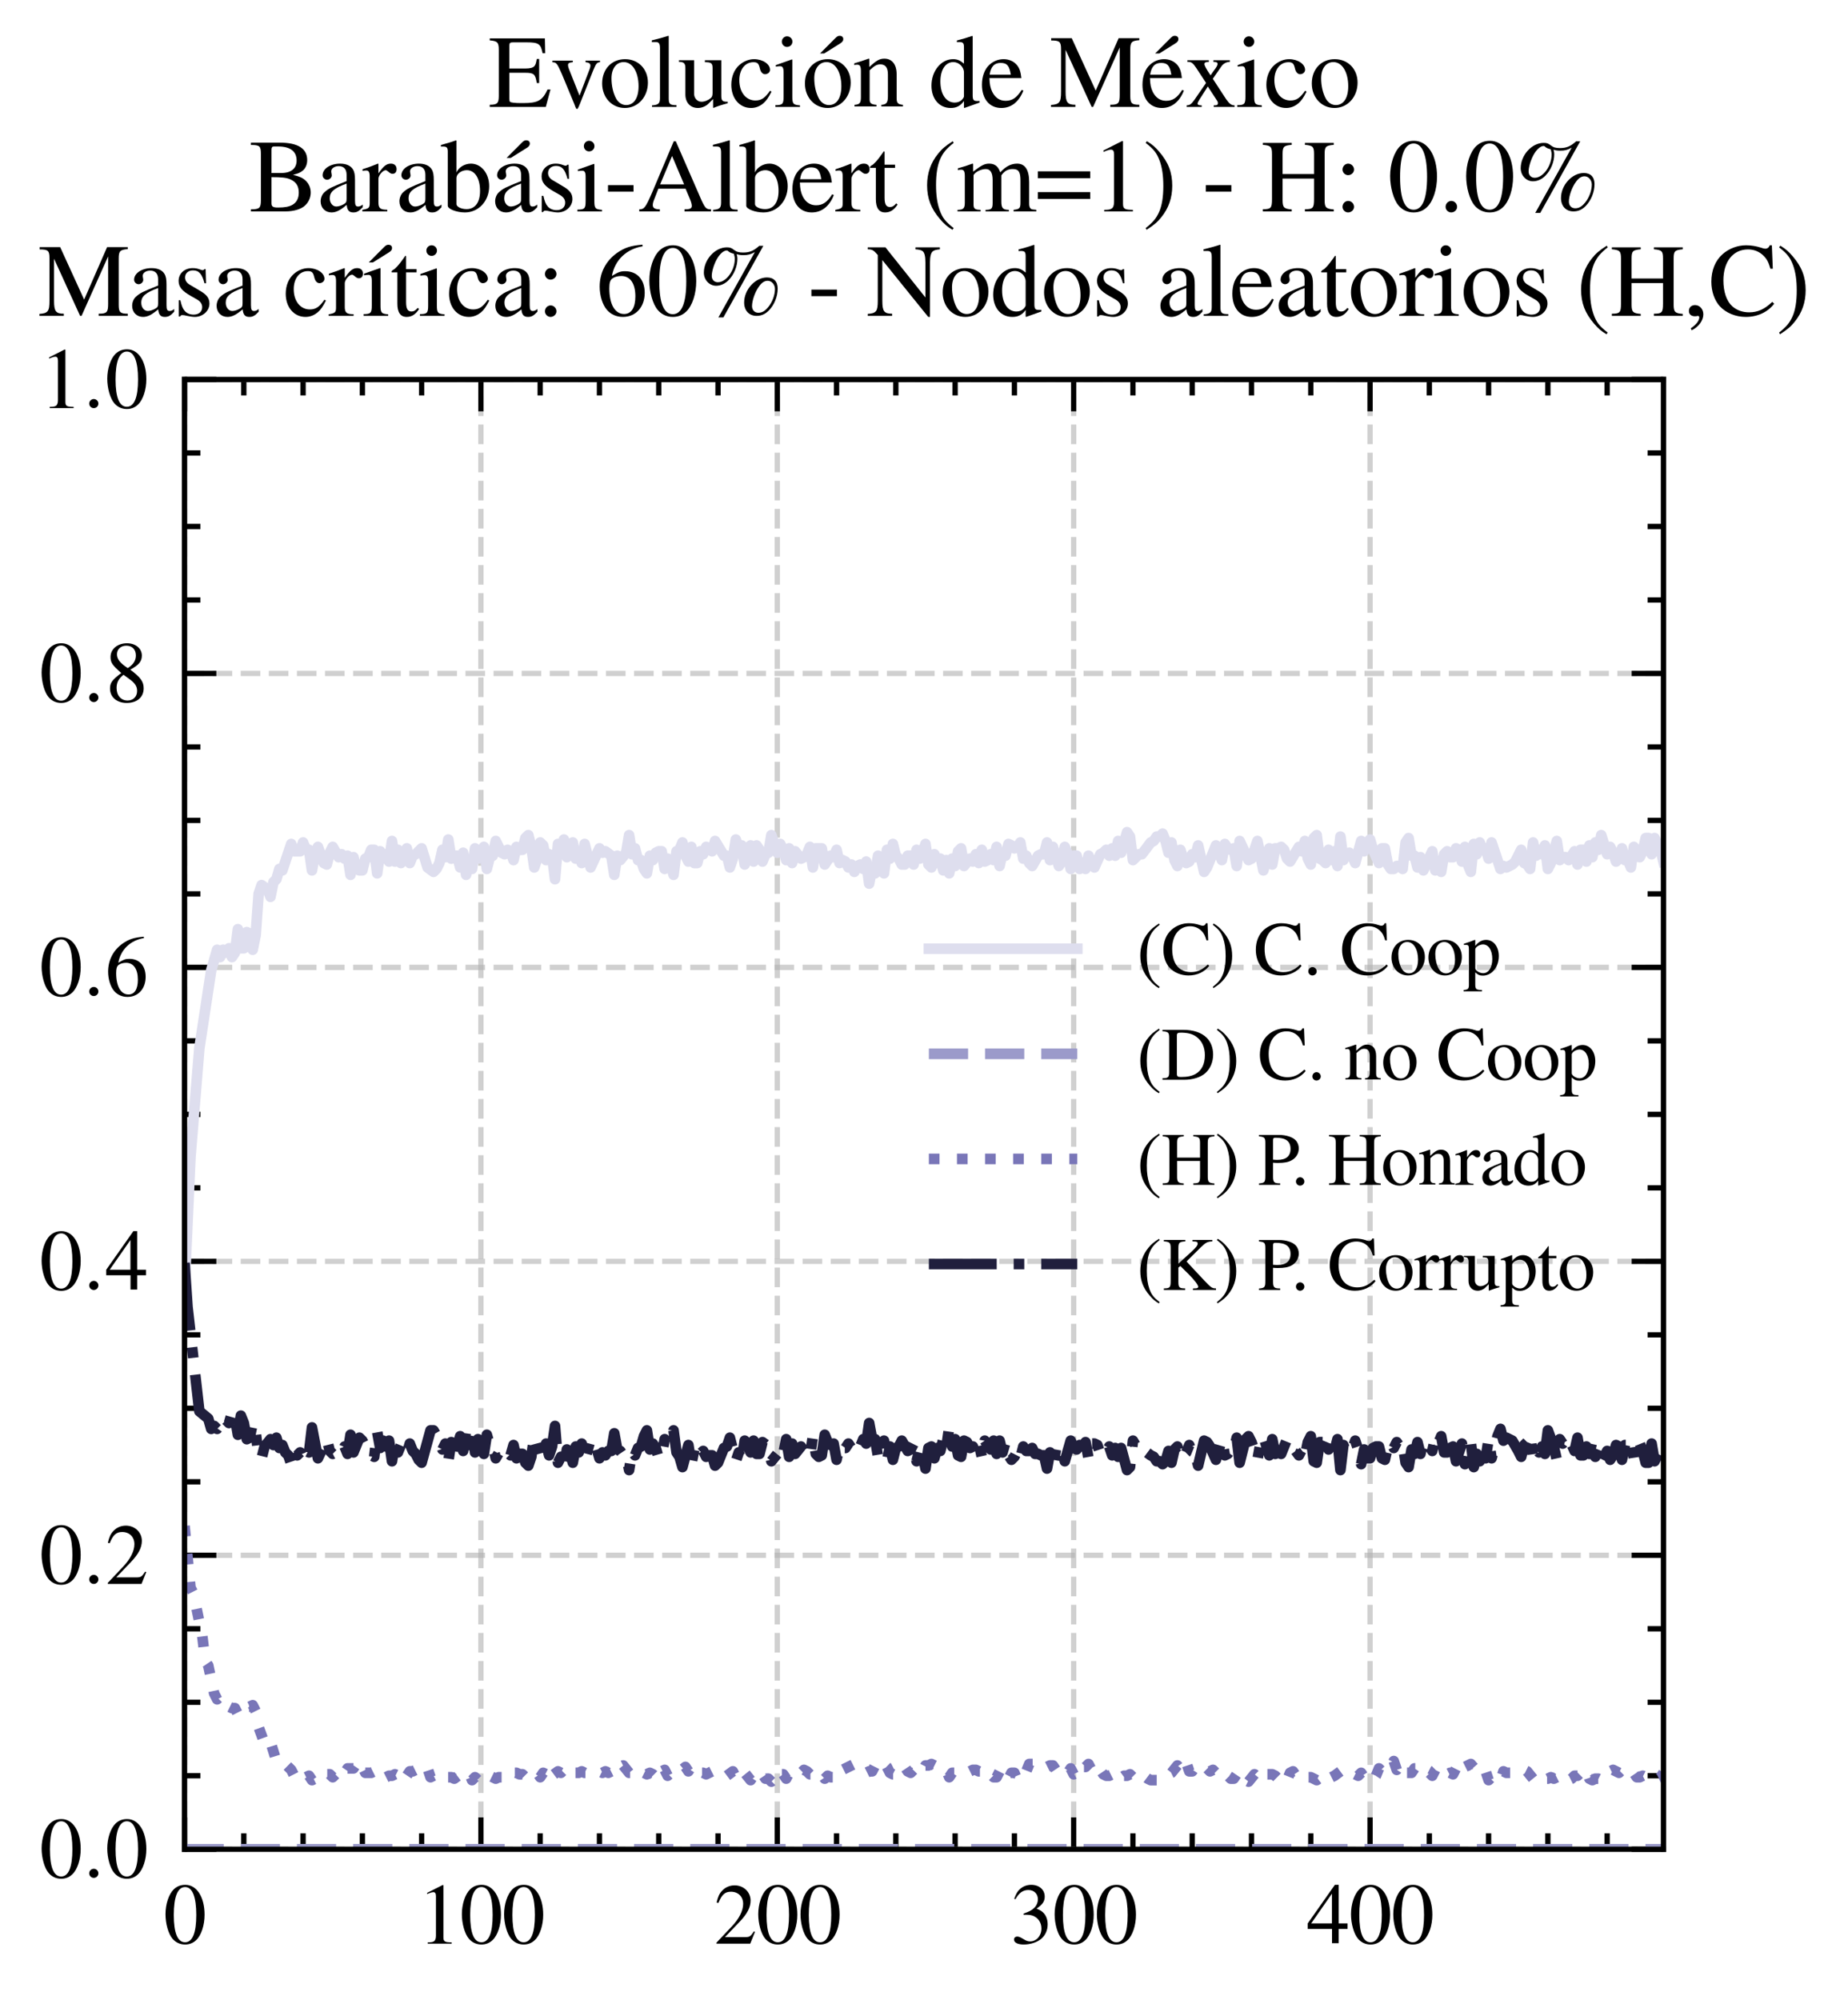 <?xml version="1.0" encoding="utf-8" standalone="no"?>
<!DOCTYPE svg PUBLIC "-//W3C//DTD SVG 1.1//EN"
  "http://www.w3.org/Graphics/SVG/1.1/DTD/svg11.dtd">
<svg xmlns:xlink="http://www.w3.org/1999/xlink" width="174.312pt" height="188.617pt" viewBox="0 0 174.312 188.617" xmlns="http://www.w3.org/2000/svg" version="1.1">
 <defs>
  <style type="text/css">*{stroke-linejoin: round; stroke-linecap: butt}</style>
 </defs>
 <g id="figure_1">
  <g id="patch_1">
   <path d="M 0 188.617 
L 174.312 188.617 
L 174.312 0 
L 0 0 
z
" style="fill: #ffffff"/>
  </g>
  <g id="axes_1">
   <g id="patch_2">
    <path d="M 17.406 174.388 
L 156.906 174.388 
L 156.906 35.788 
L 17.406 35.788 
z
" style="fill: #ffffff"/>
   </g>
   <g id="matplotlib.axis_1">
    <g id="xtick_1">
     <g id="line2d_1">
      <path d="M 17.406 174.388 
L 17.406 35.788 
" clip-path="url(#p3fb8a6ff38)" style="fill: none; stroke-dasharray: 1.85,0.8; stroke-dashoffset: 0; stroke: #b0b0b0; stroke-opacity: 0.6; stroke-width: 0.5"/>
     </g>
     <g id="line2d_2">
      <defs>
       <path id="m65f8e77997" d="M 0 0 
L 0 -3 
" style="stroke: #000000; stroke-width: 0.5"/>
      </defs>
      <g>
       <use xlink:href="#m65f8e77997" x="17.406" y="174.388" style="stroke: #000000; stroke-width: 0.5"/>
      </g>
     </g>
     <g id="line2d_3">
      <defs>
       <path id="m07b5d041f8" d="M 0 0 
L 0 3 
" style="stroke: #000000; stroke-width: 0.5"/>
      </defs>
      <g>
       <use xlink:href="#m07b5d041f8" x="17.406" y="35.788" style="stroke: #000000; stroke-width: 0.5"/>
      </g>
     </g>
     <g id="text_1">
      <!-- $\mathdefault{0}$ -->
      <g transform="translate(15.414 183.292) scale(0.08 -0.08)">
       <defs>
        <path id="NimbusRomNo9L-Regu-30" d="M 1626 4352 
C 1274 4352 1005 4244 768 4020 
C 397 3661 154 2925 154 2176 
C 154 1479 365 730 666 372 
C 902 90 1229 -64 1600 -64 
C 1926 -64 2202 45 2432 269 
C 2803 621 3046 1364 3046 2138 
C 3046 3450 2464 4352 1626 4352 
z
M 1606 4186 
C 2144 4186 2432 3463 2432 2125 
C 2432 788 2150 103 1600 103 
C 1050 103 768 788 768 2119 
C 768 3476 1056 4186 1606 4186 
z
" transform="scale(0.016)"/>
       </defs>
       <use xlink:href="#NimbusRomNo9L-Regu-30" transform="scale(0.996)"/>
      </g>
     </g>
    </g>
    <g id="xtick_2">
     <g id="line2d_4">
      <path d="M 45.362 174.388 
L 45.362 35.788 
" clip-path="url(#p3fb8a6ff38)" style="fill: none; stroke-dasharray: 1.85,0.8; stroke-dashoffset: 0; stroke: #b0b0b0; stroke-opacity: 0.6; stroke-width: 0.5"/>
     </g>
     <g id="line2d_5">
      <g>
       <use xlink:href="#m65f8e77997" x="45.362" y="174.388" style="stroke: #000000; stroke-width: 0.5"/>
      </g>
     </g>
     <g id="line2d_6">
      <g>
       <use xlink:href="#m07b5d041f8" x="45.362" y="35.788" style="stroke: #000000; stroke-width: 0.5"/>
      </g>
     </g>
     <g id="text_2">
      <!-- $\mathdefault{100}$ -->
      <g transform="translate(39.384 183.292) scale(0.08 -0.08)">
       <defs>
        <path id="NimbusRomNo9L-Regu-31" d="M 1862 4339 
L 710 3757 
L 710 3667 
C 787 3699 858 3725 883 3738 
C 998 3783 1107 3808 1171 3808 
C 1306 3808 1363 3711 1363 3505 
L 1363 592 
C 1363 379 1312 232 1210 173 
C 1114 116 1024 96 755 96 
L 755 0 
L 2522 0 
L 2522 96 
C 2016 96 1914 160 1914 470 
L 1914 4327 
L 1862 4339 
z
" transform="scale(0.016)"/>
       </defs>
       <use xlink:href="#NimbusRomNo9L-Regu-31" transform="scale(0.996)"/>
       <use xlink:href="#NimbusRomNo9L-Regu-30" transform="translate(49.813 0) scale(0.996)"/>
       <use xlink:href="#NimbusRomNo9L-Regu-30" transform="translate(99.626 0) scale(0.996)"/>
      </g>
     </g>
    </g>
    <g id="xtick_3">
     <g id="line2d_7">
      <path d="M 73.318 174.388 
L 73.318 35.788 
" clip-path="url(#p3fb8a6ff38)" style="fill: none; stroke-dasharray: 1.85,0.8; stroke-dashoffset: 0; stroke: #b0b0b0; stroke-opacity: 0.6; stroke-width: 0.5"/>
     </g>
     <g id="line2d_8">
      <g>
       <use xlink:href="#m65f8e77997" x="73.318" y="174.388" style="stroke: #000000; stroke-width: 0.5"/>
      </g>
     </g>
     <g id="line2d_9">
      <g>
       <use xlink:href="#m07b5d041f8" x="73.318" y="35.788" style="stroke: #000000; stroke-width: 0.5"/>
      </g>
     </g>
     <g id="text_3">
      <!-- $\mathdefault{200}$ -->
      <g transform="translate(67.34 183.292) scale(0.08 -0.08)">
       <defs>
        <path id="NimbusRomNo9L-Regu-32" d="M 3040 875 
L 2957 907 
C 2720 544 2637 486 2349 486 
L 819 486 
L 1894 1609 
C 2464 2202 2714 2687 2714 3185 
C 2714 3823 2195 4313 1530 4313 
C 1178 4313 845 4173 608 3918 
C 403 3700 307 3496 198 3043 
L 333 3011 
C 589 3636 819 3840 1261 3840 
C 1798 3840 2163 3476 2163 2940 
C 2163 2443 1869 1850 1331 1282 
L 192 77 
L 192 0 
L 2688 0 
L 3040 875 
z
" transform="scale(0.016)"/>
       </defs>
       <use xlink:href="#NimbusRomNo9L-Regu-32" transform="scale(0.996)"/>
       <use xlink:href="#NimbusRomNo9L-Regu-30" transform="translate(49.813 0) scale(0.996)"/>
       <use xlink:href="#NimbusRomNo9L-Regu-30" transform="translate(99.626 0) scale(0.996)"/>
      </g>
     </g>
    </g>
    <g id="xtick_4">
     <g id="line2d_10">
      <path d="M 101.274 174.388 
L 101.274 35.788 
" clip-path="url(#p3fb8a6ff38)" style="fill: none; stroke-dasharray: 1.85,0.8; stroke-dashoffset: 0; stroke: #b0b0b0; stroke-opacity: 0.6; stroke-width: 0.5"/>
     </g>
     <g id="line2d_11">
      <g>
       <use xlink:href="#m65f8e77997" x="101.274" y="174.388" style="stroke: #000000; stroke-width: 0.5"/>
      </g>
     </g>
     <g id="line2d_12">
      <g>
       <use xlink:href="#m07b5d041f8" x="101.274" y="35.788" style="stroke: #000000; stroke-width: 0.5"/>
      </g>
     </g>
     <g id="text_4">
      <!-- $\mathdefault{300}$ -->
      <g transform="translate(95.296 183.292) scale(0.08 -0.08)">
       <defs>
        <path id="NimbusRomNo9L-Regu-33" d="M 979 2138 
C 1357 2138 1504 2125 1658 2068 
C 2054 1927 2304 1562 2304 1120 
C 2304 583 1939 167 1466 167 
C 1293 167 1165 212 928 365 
C 736 480 627 525 518 525 
C 371 525 275 436 275 301 
C 275 77 550 -64 998 -64 
C 1491 -64 1997 103 2298 365 
C 2598 628 2765 999 2765 1428 
C 2765 1754 2662 2055 2477 2253 
C 2349 2394 2227 2471 1946 2592 
C 2387 2893 2547 3130 2547 3476 
C 2547 3994 2138 4352 1549 4352 
C 1229 4352 947 4244 717 4039 
C 525 3866 429 3699 288 3315 
L 384 3290 
C 646 3757 934 3968 1338 3968 
C 1754 3968 2042 3687 2042 3284 
C 2042 3053 1946 2823 1786 2663 
C 1594 2471 1414 2375 979 2221 
L 979 2138 
z
" transform="scale(0.016)"/>
       </defs>
       <use xlink:href="#NimbusRomNo9L-Regu-33" transform="scale(0.996)"/>
       <use xlink:href="#NimbusRomNo9L-Regu-30" transform="translate(49.813 0) scale(0.996)"/>
       <use xlink:href="#NimbusRomNo9L-Regu-30" transform="translate(99.626 0) scale(0.996)"/>
      </g>
     </g>
    </g>
    <g id="xtick_5">
     <g id="line2d_13">
      <path d="M 129.23 174.388 
L 129.23 35.788 
" clip-path="url(#p3fb8a6ff38)" style="fill: none; stroke-dasharray: 1.85,0.8; stroke-dashoffset: 0; stroke: #b0b0b0; stroke-opacity: 0.6; stroke-width: 0.5"/>
     </g>
     <g id="line2d_14">
      <g>
       <use xlink:href="#m65f8e77997" x="129.23" y="174.388" style="stroke: #000000; stroke-width: 0.5"/>
      </g>
     </g>
     <g id="line2d_15">
      <g>
       <use xlink:href="#m07b5d041f8" x="129.23" y="35.788" style="stroke: #000000; stroke-width: 0.5"/>
      </g>
     </g>
     <g id="text_5">
      <!-- $\mathdefault{400}$ -->
      <g transform="translate(123.252 183.292) scale(0.08 -0.08)">
       <defs>
        <path id="NimbusRomNo9L-Regu-34" d="M 3021 1497 
L 2368 1497 
L 2368 4352 
L 2086 4352 
L 77 1497 
L 77 1088 
L 1875 1088 
L 1875 32 
L 2368 32 
L 2368 1088 
L 3021 1088 
L 3021 1497 
z
M 1869 1497 
L 333 1497 
L 1869 3698 
L 1869 1497 
z
" transform="scale(0.016)"/>
       </defs>
       <use xlink:href="#NimbusRomNo9L-Regu-34" transform="scale(0.996)"/>
       <use xlink:href="#NimbusRomNo9L-Regu-30" transform="translate(49.813 0) scale(0.996)"/>
       <use xlink:href="#NimbusRomNo9L-Regu-30" transform="translate(99.626 0) scale(0.996)"/>
      </g>
     </g>
    </g>
    <g id="xtick_6">
     <g id="line2d_16">
      <defs>
       <path id="m2ee6471e33" d="M 0 0 
L 0 -1.5 
" style="stroke: #000000; stroke-width: 0.5"/>
      </defs>
      <g>
       <use xlink:href="#m2ee6471e33" x="22.997" y="174.388" style="stroke: #000000; stroke-width: 0.5"/>
      </g>
     </g>
     <g id="line2d_17">
      <defs>
       <path id="m5c9d635221" d="M 0 0 
L 0 1.5 
" style="stroke: #000000; stroke-width: 0.5"/>
      </defs>
      <g>
       <use xlink:href="#m5c9d635221" x="22.997" y="35.788" style="stroke: #000000; stroke-width: 0.5"/>
      </g>
     </g>
    </g>
    <g id="xtick_7">
     <g id="line2d_18">
      <g>
       <use xlink:href="#m2ee6471e33" x="28.588" y="174.388" style="stroke: #000000; stroke-width: 0.5"/>
      </g>
     </g>
     <g id="line2d_19">
      <g>
       <use xlink:href="#m5c9d635221" x="28.588" y="35.788" style="stroke: #000000; stroke-width: 0.5"/>
      </g>
     </g>
    </g>
    <g id="xtick_8">
     <g id="line2d_20">
      <g>
       <use xlink:href="#m2ee6471e33" x="34.18" y="174.388" style="stroke: #000000; stroke-width: 0.5"/>
      </g>
     </g>
     <g id="line2d_21">
      <g>
       <use xlink:href="#m5c9d635221" x="34.18" y="35.788" style="stroke: #000000; stroke-width: 0.5"/>
      </g>
     </g>
    </g>
    <g id="xtick_9">
     <g id="line2d_22">
      <g>
       <use xlink:href="#m2ee6471e33" x="39.771" y="174.388" style="stroke: #000000; stroke-width: 0.5"/>
      </g>
     </g>
     <g id="line2d_23">
      <g>
       <use xlink:href="#m5c9d635221" x="39.771" y="35.788" style="stroke: #000000; stroke-width: 0.5"/>
      </g>
     </g>
    </g>
    <g id="xtick_10">
     <g id="line2d_24">
      <g>
       <use xlink:href="#m2ee6471e33" x="50.953" y="174.388" style="stroke: #000000; stroke-width: 0.5"/>
      </g>
     </g>
     <g id="line2d_25">
      <g>
       <use xlink:href="#m5c9d635221" x="50.953" y="35.788" style="stroke: #000000; stroke-width: 0.5"/>
      </g>
     </g>
    </g>
    <g id="xtick_11">
     <g id="line2d_26">
      <g>
       <use xlink:href="#m2ee6471e33" x="56.544" y="174.388" style="stroke: #000000; stroke-width: 0.5"/>
      </g>
     </g>
     <g id="line2d_27">
      <g>
       <use xlink:href="#m5c9d635221" x="56.544" y="35.788" style="stroke: #000000; stroke-width: 0.5"/>
      </g>
     </g>
    </g>
    <g id="xtick_12">
     <g id="line2d_28">
      <g>
       <use xlink:href="#m2ee6471e33" x="62.136" y="174.388" style="stroke: #000000; stroke-width: 0.5"/>
      </g>
     </g>
     <g id="line2d_29">
      <g>
       <use xlink:href="#m5c9d635221" x="62.136" y="35.788" style="stroke: #000000; stroke-width: 0.5"/>
      </g>
     </g>
    </g>
    <g id="xtick_13">
     <g id="line2d_30">
      <g>
       <use xlink:href="#m2ee6471e33" x="67.727" y="174.388" style="stroke: #000000; stroke-width: 0.5"/>
      </g>
     </g>
     <g id="line2d_31">
      <g>
       <use xlink:href="#m5c9d635221" x="67.727" y="35.788" style="stroke: #000000; stroke-width: 0.5"/>
      </g>
     </g>
    </g>
    <g id="xtick_14">
     <g id="line2d_32">
      <g>
       <use xlink:href="#m2ee6471e33" x="78.909" y="174.388" style="stroke: #000000; stroke-width: 0.5"/>
      </g>
     </g>
     <g id="line2d_33">
      <g>
       <use xlink:href="#m5c9d635221" x="78.909" y="35.788" style="stroke: #000000; stroke-width: 0.5"/>
      </g>
     </g>
    </g>
    <g id="xtick_15">
     <g id="line2d_34">
      <g>
       <use xlink:href="#m2ee6471e33" x="84.5" y="174.388" style="stroke: #000000; stroke-width: 0.5"/>
      </g>
     </g>
     <g id="line2d_35">
      <g>
       <use xlink:href="#m5c9d635221" x="84.5" y="35.788" style="stroke: #000000; stroke-width: 0.5"/>
      </g>
     </g>
    </g>
    <g id="xtick_16">
     <g id="line2d_36">
      <g>
       <use xlink:href="#m2ee6471e33" x="90.091" y="174.388" style="stroke: #000000; stroke-width: 0.5"/>
      </g>
     </g>
     <g id="line2d_37">
      <g>
       <use xlink:href="#m5c9d635221" x="90.091" y="35.788" style="stroke: #000000; stroke-width: 0.5"/>
      </g>
     </g>
    </g>
    <g id="xtick_17">
     <g id="line2d_38">
      <g>
       <use xlink:href="#m2ee6471e33" x="95.683" y="174.388" style="stroke: #000000; stroke-width: 0.5"/>
      </g>
     </g>
     <g id="line2d_39">
      <g>
       <use xlink:href="#m5c9d635221" x="95.683" y="35.788" style="stroke: #000000; stroke-width: 0.5"/>
      </g>
     </g>
    </g>
    <g id="xtick_18">
     <g id="line2d_40">
      <g>
       <use xlink:href="#m2ee6471e33" x="106.865" y="174.388" style="stroke: #000000; stroke-width: 0.5"/>
      </g>
     </g>
     <g id="line2d_41">
      <g>
       <use xlink:href="#m5c9d635221" x="106.865" y="35.788" style="stroke: #000000; stroke-width: 0.5"/>
      </g>
     </g>
    </g>
    <g id="xtick_19">
     <g id="line2d_42">
      <g>
       <use xlink:href="#m2ee6471e33" x="112.456" y="174.388" style="stroke: #000000; stroke-width: 0.5"/>
      </g>
     </g>
     <g id="line2d_43">
      <g>
       <use xlink:href="#m5c9d635221" x="112.456" y="35.788" style="stroke: #000000; stroke-width: 0.5"/>
      </g>
     </g>
    </g>
    <g id="xtick_20">
     <g id="line2d_44">
      <g>
       <use xlink:href="#m2ee6471e33" x="118.047" y="174.388" style="stroke: #000000; stroke-width: 0.5"/>
      </g>
     </g>
     <g id="line2d_45">
      <g>
       <use xlink:href="#m5c9d635221" x="118.047" y="35.788" style="stroke: #000000; stroke-width: 0.5"/>
      </g>
     </g>
    </g>
    <g id="xtick_21">
     <g id="line2d_46">
      <g>
       <use xlink:href="#m2ee6471e33" x="123.639" y="174.388" style="stroke: #000000; stroke-width: 0.5"/>
      </g>
     </g>
     <g id="line2d_47">
      <g>
       <use xlink:href="#m5c9d635221" x="123.639" y="35.788" style="stroke: #000000; stroke-width: 0.5"/>
      </g>
     </g>
    </g>
    <g id="xtick_22">
     <g id="line2d_48">
      <g>
       <use xlink:href="#m2ee6471e33" x="134.821" y="174.388" style="stroke: #000000; stroke-width: 0.5"/>
      </g>
     </g>
     <g id="line2d_49">
      <g>
       <use xlink:href="#m5c9d635221" x="134.821" y="35.788" style="stroke: #000000; stroke-width: 0.5"/>
      </g>
     </g>
    </g>
    <g id="xtick_23">
     <g id="line2d_50">
      <g>
       <use xlink:href="#m2ee6471e33" x="140.412" y="174.388" style="stroke: #000000; stroke-width: 0.5"/>
      </g>
     </g>
     <g id="line2d_51">
      <g>
       <use xlink:href="#m5c9d635221" x="140.412" y="35.788" style="stroke: #000000; stroke-width: 0.5"/>
      </g>
     </g>
    </g>
    <g id="xtick_24">
     <g id="line2d_52">
      <g>
       <use xlink:href="#m2ee6471e33" x="146.003" y="174.388" style="stroke: #000000; stroke-width: 0.5"/>
      </g>
     </g>
     <g id="line2d_53">
      <g>
       <use xlink:href="#m5c9d635221" x="146.003" y="35.788" style="stroke: #000000; stroke-width: 0.5"/>
      </g>
     </g>
    </g>
    <g id="xtick_25">
     <g id="line2d_54">
      <g>
       <use xlink:href="#m2ee6471e33" x="151.594" y="174.388" style="stroke: #000000; stroke-width: 0.5"/>
      </g>
     </g>
     <g id="line2d_55">
      <g>
       <use xlink:href="#m5c9d635221" x="151.594" y="35.788" style="stroke: #000000; stroke-width: 0.5"/>
      </g>
     </g>
    </g>
   </g>
   <g id="matplotlib.axis_2">
    <g id="ytick_1">
     <g id="line2d_56">
      <path d="M 17.406 174.388 
L 156.906 174.388 
" clip-path="url(#p3fb8a6ff38)" style="fill: none; stroke-dasharray: 1.85,0.8; stroke-dashoffset: 0; stroke: #b0b0b0; stroke-opacity: 0.6; stroke-width: 0.5"/>
     </g>
     <g id="line2d_57">
      <defs>
       <path id="m6b6e40c0d4" d="M 0 0 
L 3 0 
" style="stroke: #000000; stroke-width: 0.5"/>
      </defs>
      <g>
       <use xlink:href="#m6b6e40c0d4" x="17.406" y="174.388" style="stroke: #000000; stroke-width: 0.5"/>
      </g>
     </g>
     <g id="line2d_58">
      <defs>
       <path id="m79d9900ada" d="M 0 0 
L -3 0 
" style="stroke: #000000; stroke-width: 0.5"/>
      </defs>
      <g>
       <use xlink:href="#m79d9900ada" x="156.906" y="174.388" style="stroke: #000000; stroke-width: 0.5"/>
      </g>
     </g>
     <g id="text_6">
      <!-- $\mathdefault{0.0}$ -->
      <g transform="translate(3.728 177.09) scale(0.08 -0.08)">
       <defs>
        <path id="CMMI10-3a" d="M 1229 338 
C 1229 522 1075 675 890 675 
C 704 675 550 522 550 338 
C 550 153 704 0 890 0 
C 1075 0 1229 153 1229 338 
z
" transform="scale(0.016)"/>
       </defs>
       <use xlink:href="#NimbusRomNo9L-Regu-30" transform="scale(0.996)"/>
       <use xlink:href="#CMMI10-3a" transform="translate(49.813 0) scale(0.996)"/>
       <use xlink:href="#NimbusRomNo9L-Regu-30" transform="translate(77.409 0) scale(0.996)"/>
      </g>
     </g>
    </g>
    <g id="ytick_2">
     <g id="line2d_59">
      <path d="M 17.406 146.668 
L 156.906 146.668 
" clip-path="url(#p3fb8a6ff38)" style="fill: none; stroke-dasharray: 1.85,0.8; stroke-dashoffset: 0; stroke: #b0b0b0; stroke-opacity: 0.6; stroke-width: 0.5"/>
     </g>
     <g id="line2d_60">
      <g>
       <use xlink:href="#m6b6e40c0d4" x="17.406" y="146.668" style="stroke: #000000; stroke-width: 0.5"/>
      </g>
     </g>
     <g id="line2d_61">
      <g>
       <use xlink:href="#m79d9900ada" x="156.906" y="146.668" style="stroke: #000000; stroke-width: 0.5"/>
      </g>
     </g>
     <g id="text_7">
      <!-- $\mathdefault{0.2}$ -->
      <g transform="translate(3.728 149.37) scale(0.08 -0.08)">
       <use xlink:href="#NimbusRomNo9L-Regu-30" transform="scale(0.996)"/>
       <use xlink:href="#CMMI10-3a" transform="translate(49.813 0) scale(0.996)"/>
       <use xlink:href="#NimbusRomNo9L-Regu-32" transform="translate(77.409 0) scale(0.996)"/>
      </g>
     </g>
    </g>
    <g id="ytick_3">
     <g id="line2d_62">
      <path d="M 17.406 118.948 
L 156.906 118.948 
" clip-path="url(#p3fb8a6ff38)" style="fill: none; stroke-dasharray: 1.85,0.8; stroke-dashoffset: 0; stroke: #b0b0b0; stroke-opacity: 0.6; stroke-width: 0.5"/>
     </g>
     <g id="line2d_63">
      <g>
       <use xlink:href="#m6b6e40c0d4" x="17.406" y="118.948" style="stroke: #000000; stroke-width: 0.5"/>
      </g>
     </g>
     <g id="line2d_64">
      <g>
       <use xlink:href="#m79d9900ada" x="156.906" y="118.948" style="stroke: #000000; stroke-width: 0.5"/>
      </g>
     </g>
     <g id="text_8">
      <!-- $\mathdefault{0.4}$ -->
      <g transform="translate(3.728 121.65) scale(0.08 -0.08)">
       <use xlink:href="#NimbusRomNo9L-Regu-30" transform="scale(0.996)"/>
       <use xlink:href="#CMMI10-3a" transform="translate(49.813 0) scale(0.996)"/>
       <use xlink:href="#NimbusRomNo9L-Regu-34" transform="translate(77.409 0) scale(0.996)"/>
      </g>
     </g>
    </g>
    <g id="ytick_4">
     <g id="line2d_65">
      <path d="M 17.406 91.228 
L 156.906 91.228 
" clip-path="url(#p3fb8a6ff38)" style="fill: none; stroke-dasharray: 1.85,0.8; stroke-dashoffset: 0; stroke: #b0b0b0; stroke-opacity: 0.6; stroke-width: 0.5"/>
     </g>
     <g id="line2d_66">
      <g>
       <use xlink:href="#m6b6e40c0d4" x="17.406" y="91.228" style="stroke: #000000; stroke-width: 0.5"/>
      </g>
     </g>
     <g id="line2d_67">
      <g>
       <use xlink:href="#m79d9900ada" x="156.906" y="91.228" style="stroke: #000000; stroke-width: 0.5"/>
      </g>
     </g>
     <g id="text_9">
      <!-- $\mathdefault{0.6}$ -->
      <g transform="translate(3.728 93.93) scale(0.08 -0.08)">
       <defs>
        <path id="NimbusRomNo9L-Regu-36" d="M 2854 4391 
C 2125 4327 1754 4205 1286 3879 
C 595 3386 218 2656 218 1802 
C 218 1248 390 688 666 370 
C 909 89 1254 -64 1651 -64 
C 2445 -64 2995 541 2995 1421 
C 2995 2236 2528 2752 1792 2752 
C 1510 2752 1376 2707 973 2464 
C 1146 3431 1862 4122 2867 4288 
L 2854 4391 
z
M 1549 2458 
C 2099 2458 2419 2000 2419 1204 
C 2419 504 2170 116 1722 116 
C 1158 116 813 714 813 1700 
C 813 2025 864 2203 992 2299 
C 1126 2400 1325 2458 1549 2458 
z
" transform="scale(0.016)"/>
       </defs>
       <use xlink:href="#NimbusRomNo9L-Regu-30" transform="scale(0.996)"/>
       <use xlink:href="#CMMI10-3a" transform="translate(49.813 0) scale(0.996)"/>
       <use xlink:href="#NimbusRomNo9L-Regu-36" transform="translate(77.409 0) scale(0.996)"/>
      </g>
     </g>
    </g>
    <g id="ytick_5">
     <g id="line2d_68">
      <path d="M 17.406 63.508 
L 156.906 63.508 
" clip-path="url(#p3fb8a6ff38)" style="fill: none; stroke-dasharray: 1.85,0.8; stroke-dashoffset: 0; stroke: #b0b0b0; stroke-opacity: 0.6; stroke-width: 0.5"/>
     </g>
     <g id="line2d_69">
      <g>
       <use xlink:href="#m6b6e40c0d4" x="17.406" y="63.508" style="stroke: #000000; stroke-width: 0.5"/>
      </g>
     </g>
     <g id="line2d_70">
      <g>
       <use xlink:href="#m79d9900ada" x="156.906" y="63.508" style="stroke: #000000; stroke-width: 0.5"/>
      </g>
     </g>
     <g id="text_10">
      <!-- $\mathdefault{0.8}$ -->
      <g transform="translate(3.728 66.21) scale(0.08 -0.08)">
       <defs>
        <path id="NimbusRomNo9L-Regu-38" d="M 1856 2400 
C 2490 2740 2714 3008 2714 3444 
C 2714 3968 2253 4352 1613 4352 
C 915 4352 397 3924 397 3341 
C 397 2925 518 2740 1190 2151 
C 499 1626 358 1428 358 992 
C 358 372 864 -64 1587 -64 
C 2355 -64 2848 359 2848 1018 
C 2848 1511 2630 1824 1856 2400 
z
M 1741 1741 
C 2208 1408 2362 1178 2362 820 
C 2362 404 2074 116 1658 116 
C 1171 116 845 487 845 1044 
C 845 1453 986 1722 1357 2023 
L 1741 1741 
z
M 1670 2516 
C 1101 2887 870 3181 870 3540 
C 870 3911 1158 4173 1562 4173 
C 1997 4173 2272 3892 2272 3450 
C 2272 3085 2093 2797 1728 2554 
C 1696 2535 1696 2535 1670 2516 
z
" transform="scale(0.016)"/>
       </defs>
       <use xlink:href="#NimbusRomNo9L-Regu-30" transform="scale(0.996)"/>
       <use xlink:href="#CMMI10-3a" transform="translate(49.813 0) scale(0.996)"/>
       <use xlink:href="#NimbusRomNo9L-Regu-38" transform="translate(77.409 0) scale(0.996)"/>
      </g>
     </g>
    </g>
    <g id="ytick_6">
     <g id="line2d_71">
      <path d="M 17.406 35.788 
L 156.906 35.788 
" clip-path="url(#p3fb8a6ff38)" style="fill: none; stroke-dasharray: 1.85,0.8; stroke-dashoffset: 0; stroke: #b0b0b0; stroke-opacity: 0.6; stroke-width: 0.5"/>
     </g>
     <g id="line2d_72">
      <g>
       <use xlink:href="#m6b6e40c0d4" x="17.406" y="35.788" style="stroke: #000000; stroke-width: 0.5"/>
      </g>
     </g>
     <g id="line2d_73">
      <g>
       <use xlink:href="#m79d9900ada" x="156.906" y="35.788" style="stroke: #000000; stroke-width: 0.5"/>
      </g>
     </g>
     <g id="text_11">
      <!-- $\mathdefault{1.0}$ -->
      <g transform="translate(3.728 38.49) scale(0.08 -0.08)">
       <use xlink:href="#NimbusRomNo9L-Regu-31" transform="scale(0.996)"/>
       <use xlink:href="#CMMI10-3a" transform="translate(49.813 0) scale(0.996)"/>
       <use xlink:href="#NimbusRomNo9L-Regu-30" transform="translate(77.409 0) scale(0.996)"/>
      </g>
     </g>
    </g>
    <g id="ytick_7">
     <g id="line2d_74">
      <defs>
       <path id="m38d433621b" d="M 0 0 
L 1.5 0 
" style="stroke: #000000; stroke-width: 0.5"/>
      </defs>
      <g>
       <use xlink:href="#m38d433621b" x="17.406" y="167.458" style="stroke: #000000; stroke-width: 0.5"/>
      </g>
     </g>
     <g id="line2d_75">
      <defs>
       <path id="mf85075d0c7" d="M 0 0 
L -1.5 0 
" style="stroke: #000000; stroke-width: 0.5"/>
      </defs>
      <g>
       <use xlink:href="#mf85075d0c7" x="156.906" y="167.458" style="stroke: #000000; stroke-width: 0.5"/>
      </g>
     </g>
    </g>
    <g id="ytick_8">
     <g id="line2d_76">
      <g>
       <use xlink:href="#m38d433621b" x="17.406" y="160.528" style="stroke: #000000; stroke-width: 0.5"/>
      </g>
     </g>
     <g id="line2d_77">
      <g>
       <use xlink:href="#mf85075d0c7" x="156.906" y="160.528" style="stroke: #000000; stroke-width: 0.5"/>
      </g>
     </g>
    </g>
    <g id="ytick_9">
     <g id="line2d_78">
      <g>
       <use xlink:href="#m38d433621b" x="17.406" y="153.598" style="stroke: #000000; stroke-width: 0.5"/>
      </g>
     </g>
     <g id="line2d_79">
      <g>
       <use xlink:href="#mf85075d0c7" x="156.906" y="153.598" style="stroke: #000000; stroke-width: 0.5"/>
      </g>
     </g>
    </g>
    <g id="ytick_10">
     <g id="line2d_80">
      <g>
       <use xlink:href="#m38d433621b" x="17.406" y="139.738" style="stroke: #000000; stroke-width: 0.5"/>
      </g>
     </g>
     <g id="line2d_81">
      <g>
       <use xlink:href="#mf85075d0c7" x="156.906" y="139.738" style="stroke: #000000; stroke-width: 0.5"/>
      </g>
     </g>
    </g>
    <g id="ytick_11">
     <g id="line2d_82">
      <g>
       <use xlink:href="#m38d433621b" x="17.406" y="132.808" style="stroke: #000000; stroke-width: 0.5"/>
      </g>
     </g>
     <g id="line2d_83">
      <g>
       <use xlink:href="#mf85075d0c7" x="156.906" y="132.808" style="stroke: #000000; stroke-width: 0.5"/>
      </g>
     </g>
    </g>
    <g id="ytick_12">
     <g id="line2d_84">
      <g>
       <use xlink:href="#m38d433621b" x="17.406" y="125.878" style="stroke: #000000; stroke-width: 0.5"/>
      </g>
     </g>
     <g id="line2d_85">
      <g>
       <use xlink:href="#mf85075d0c7" x="156.906" y="125.878" style="stroke: #000000; stroke-width: 0.5"/>
      </g>
     </g>
    </g>
    <g id="ytick_13">
     <g id="line2d_86">
      <g>
       <use xlink:href="#m38d433621b" x="17.406" y="112.018" style="stroke: #000000; stroke-width: 0.5"/>
      </g>
     </g>
     <g id="line2d_87">
      <g>
       <use xlink:href="#mf85075d0c7" x="156.906" y="112.018" style="stroke: #000000; stroke-width: 0.5"/>
      </g>
     </g>
    </g>
    <g id="ytick_14">
     <g id="line2d_88">
      <g>
       <use xlink:href="#m38d433621b" x="17.406" y="105.088" style="stroke: #000000; stroke-width: 0.5"/>
      </g>
     </g>
     <g id="line2d_89">
      <g>
       <use xlink:href="#mf85075d0c7" x="156.906" y="105.088" style="stroke: #000000; stroke-width: 0.5"/>
      </g>
     </g>
    </g>
    <g id="ytick_15">
     <g id="line2d_90">
      <g>
       <use xlink:href="#m38d433621b" x="17.406" y="98.158" style="stroke: #000000; stroke-width: 0.5"/>
      </g>
     </g>
     <g id="line2d_91">
      <g>
       <use xlink:href="#mf85075d0c7" x="156.906" y="98.158" style="stroke: #000000; stroke-width: 0.5"/>
      </g>
     </g>
    </g>
    <g id="ytick_16">
     <g id="line2d_92">
      <g>
       <use xlink:href="#m38d433621b" x="17.406" y="84.298" style="stroke: #000000; stroke-width: 0.5"/>
      </g>
     </g>
     <g id="line2d_93">
      <g>
       <use xlink:href="#mf85075d0c7" x="156.906" y="84.298" style="stroke: #000000; stroke-width: 0.5"/>
      </g>
     </g>
    </g>
    <g id="ytick_17">
     <g id="line2d_94">
      <g>
       <use xlink:href="#m38d433621b" x="17.406" y="77.368" style="stroke: #000000; stroke-width: 0.5"/>
      </g>
     </g>
     <g id="line2d_95">
      <g>
       <use xlink:href="#mf85075d0c7" x="156.906" y="77.368" style="stroke: #000000; stroke-width: 0.5"/>
      </g>
     </g>
    </g>
    <g id="ytick_18">
     <g id="line2d_96">
      <g>
       <use xlink:href="#m38d433621b" x="17.406" y="70.438" style="stroke: #000000; stroke-width: 0.5"/>
      </g>
     </g>
     <g id="line2d_97">
      <g>
       <use xlink:href="#mf85075d0c7" x="156.906" y="70.438" style="stroke: #000000; stroke-width: 0.5"/>
      </g>
     </g>
    </g>
    <g id="ytick_19">
     <g id="line2d_98">
      <g>
       <use xlink:href="#m38d433621b" x="17.406" y="56.578" style="stroke: #000000; stroke-width: 0.5"/>
      </g>
     </g>
     <g id="line2d_99">
      <g>
       <use xlink:href="#mf85075d0c7" x="156.906" y="56.578" style="stroke: #000000; stroke-width: 0.5"/>
      </g>
     </g>
    </g>
    <g id="ytick_20">
     <g id="line2d_100">
      <g>
       <use xlink:href="#m38d433621b" x="17.406" y="49.648" style="stroke: #000000; stroke-width: 0.5"/>
      </g>
     </g>
     <g id="line2d_101">
      <g>
       <use xlink:href="#mf85075d0c7" x="156.906" y="49.648" style="stroke: #000000; stroke-width: 0.5"/>
      </g>
     </g>
    </g>
    <g id="ytick_21">
     <g id="line2d_102">
      <g>
       <use xlink:href="#m38d433621b" x="17.406" y="42.718" style="stroke: #000000; stroke-width: 0.5"/>
      </g>
     </g>
     <g id="line2d_103">
      <g>
       <use xlink:href="#mf85075d0c7" x="156.906" y="42.718" style="stroke: #000000; stroke-width: 0.5"/>
      </g>
     </g>
    </g>
   </g>
   <g id="line2d_104">
    <path d="M 17.406 121.581 
L 17.965 109.107 
L 18.804 98.851 
L 19.922 91.505 
L 20.481 89.565 
L 20.761 90.258 
L 21.04 89.565 
L 21.32 89.842 
L 21.599 89.426 
L 21.879 90.258 
L 22.159 89.842 
L 22.438 87.624 
L 22.718 89.426 
L 22.997 89.426 
L 23.277 87.902 
L 23.556 88.04 
L 23.836 89.565 
L 24.116 88.179 
L 24.395 84.298 
L 24.675 83.466 
L 25.234 83.882 
L 25.513 84.575 
L 25.793 83.189 
L 26.072 82.912 
L 26.352 81.942 
L 26.632 82.08 
L 27.47 79.586 
L 27.75 80.279 
L 28.309 80.279 
L 28.588 79.447 
L 28.868 80.14 
L 29.148 80.14 
L 29.427 82.08 
L 29.707 80.556 
L 29.986 79.863 
L 30.545 81.387 
L 30.825 81.526 
L 31.104 80.417 
L 31.384 79.863 
L 31.943 80.833 
L 32.223 80.556 
L 32.502 80.972 
L 32.782 80.694 
L 33.061 82.496 
L 33.341 80.833 
L 33.621 81.942 
L 33.9 82.08 
L 34.18 82.08 
L 34.459 80.972 
L 34.739 80.833 
L 35.018 80.14 
L 35.298 80.14 
L 35.577 82.358 
L 35.857 80.279 
L 36.137 80.972 
L 36.416 80.556 
L 36.696 81.249 
L 36.975 79.308 
L 37.255 81.249 
L 37.534 80.14 
L 37.814 81.387 
L 38.093 80.833 
L 38.373 80.001 
L 38.653 81.387 
L 38.932 80.694 
L 39.212 80.556 
L 39.771 80.001 
L 40.33 81.803 
L 40.889 82.219 
L 41.169 81.942 
L 41.448 81.387 
L 41.728 80.14 
L 42.007 80.833 
L 42.287 79.17 
L 42.566 80.972 
L 42.846 80.694 
L 43.126 80.694 
L 43.405 81.803 
L 43.685 80.417 
L 43.964 82.496 
L 44.244 81.11 
L 44.523 81.942 
L 44.803 80.001 
L 45.082 80.972 
L 45.362 80.694 
L 45.642 79.863 
L 45.921 81.942 
L 46.201 80.833 
L 46.48 80.694 
L 46.76 79.308 
L 47.319 80.417 
L 47.598 80.556 
L 47.878 80.14 
L 48.158 80.279 
L 48.437 81.11 
L 48.717 79.863 
L 48.996 80.14 
L 49.276 80.14 
L 49.555 79.031 
L 49.835 78.754 
L 50.115 79.863 
L 50.394 81.803 
L 50.674 80.972 
L 50.953 79.447 
L 51.233 79.724 
L 51.512 81.11 
L 51.792 80.556 
L 52.071 80.694 
L 52.351 82.912 
L 52.631 79.586 
L 52.91 80.001 
L 53.19 79.17 
L 53.469 80.833 
L 54.028 79.447 
L 54.308 80.972 
L 54.587 80.417 
L 54.867 81.387 
L 55.147 79.586 
L 55.706 81.803 
L 56.544 80.001 
L 56.824 80.417 
L 57.103 80.279 
L 57.663 80.694 
L 57.942 82.496 
L 58.222 80.694 
L 58.501 81.11 
L 59.06 80.417 
L 59.34 78.754 
L 59.62 80.556 
L 59.899 80.001 
L 60.179 81.11 
L 60.458 81.11 
L 60.738 81.942 
L 61.017 82.358 
L 61.297 80.694 
L 61.576 81.11 
L 61.856 80.417 
L 62.136 80.279 
L 62.415 80.279 
L 62.695 81.942 
L 62.974 80.972 
L 63.254 81.387 
L 63.533 82.496 
L 63.813 80.279 
L 64.092 80.14 
L 64.372 79.447 
L 64.652 80.694 
L 64.931 81.249 
L 65.211 79.863 
L 65.49 81.387 
L 65.77 81.387 
L 66.049 80.279 
L 66.329 80.556 
L 66.608 79.863 
L 67.168 80.279 
L 67.447 79.308 
L 68.286 80.694 
L 68.565 80.694 
L 68.845 81.803 
L 69.125 80.972 
L 69.404 79.17 
L 69.684 80.001 
L 69.963 79.724 
L 70.243 81.526 
L 70.802 79.724 
L 71.081 81.249 
L 71.361 79.724 
L 71.641 80.14 
L 71.92 81.249 
L 72.2 80.556 
L 72.479 80.417 
L 72.759 78.754 
L 73.318 80.417 
L 73.597 79.586 
L 73.877 80.14 
L 74.157 81.11 
L 74.436 80.001 
L 74.716 81.387 
L 74.995 80.279 
L 75.554 80.972 
L 75.834 80.833 
L 76.114 80.556 
L 76.393 79.863 
L 76.673 81.803 
L 76.952 80.001 
L 77.511 80.001 
L 77.791 81.526 
L 78.35 80.694 
L 78.63 80.833 
L 78.909 80.14 
L 79.189 81.387 
L 79.468 81.11 
L 79.748 81.249 
L 80.027 81.803 
L 80.307 81.526 
L 80.586 82.219 
L 80.866 81.665 
L 81.146 81.526 
L 81.425 81.942 
L 81.705 81.249 
L 81.984 83.328 
L 82.264 81.803 
L 82.543 82.358 
L 82.823 80.694 
L 83.382 82.358 
L 83.662 80.14 
L 83.941 80.972 
L 84.221 79.586 
L 84.5 80.694 
L 84.78 80.972 
L 85.059 81.526 
L 85.339 81.526 
L 85.619 80.694 
L 85.898 80.694 
L 86.178 81.526 
L 86.457 80.14 
L 86.737 80.972 
L 87.016 80.417 
L 87.296 79.586 
L 87.575 81.526 
L 87.855 81.803 
L 88.135 80.556 
L 88.414 81.387 
L 88.694 80.972 
L 88.973 82.08 
L 89.253 81.11 
L 89.532 82.358 
L 89.812 80.972 
L 90.091 81.665 
L 90.371 80.279 
L 90.651 80.001 
L 90.93 81.665 
L 91.489 80.972 
L 91.769 81.249 
L 92.048 80.556 
L 92.328 81.387 
L 92.607 80.14 
L 92.887 81.249 
L 93.167 81.11 
L 93.446 80.556 
L 93.726 81.11 
L 94.005 79.863 
L 94.285 81.665 
L 94.564 80.417 
L 94.844 80.694 
L 95.124 79.586 
L 95.403 79.724 
L 95.683 80.001 
L 95.962 79.863 
L 96.242 79.447 
L 96.521 80.972 
L 96.801 80.694 
L 97.08 81.387 
L 97.36 81.665 
L 97.919 80.694 
L 98.199 80.556 
L 98.478 80.556 
L 98.758 79.447 
L 99.037 81.11 
L 99.317 79.863 
L 99.876 81.665 
L 100.156 81.249 
L 100.435 79.863 
L 100.715 80.556 
L 100.994 81.942 
L 101.274 80.694 
L 101.553 80.694 
L 101.833 81.942 
L 102.112 81.526 
L 102.392 81.942 
L 102.672 80.694 
L 102.951 81.526 
L 103.231 81.803 
L 103.79 80.556 
L 104.069 80.417 
L 104.349 80.14 
L 104.629 80.694 
L 104.908 80.001 
L 105.188 80.694 
L 105.467 79.308 
L 105.747 80.417 
L 106.306 78.477 
L 106.585 78.893 
L 106.865 81.11 
L 107.424 80.556 
L 107.704 80.556 
L 108.542 79.447 
L 108.822 79.308 
L 109.101 78.893 
L 109.381 78.893 
L 109.661 78.615 
L 109.94 79.308 
L 110.22 80.417 
L 110.499 79.447 
L 110.779 81.11 
L 111.058 81.665 
L 111.338 80.14 
L 111.618 80.972 
L 111.897 81.387 
L 112.177 81.249 
L 112.456 80.556 
L 112.736 80.833 
L 113.015 79.724 
L 113.574 82.219 
L 113.854 81.803 
L 114.693 79.724 
L 115.252 81.11 
L 115.531 79.586 
L 115.811 80.001 
L 116.09 80.14 
L 116.37 80.001 
L 116.65 81.665 
L 116.929 79.308 
L 117.768 81.11 
L 118.047 80.972 
L 118.606 79.308 
L 119.166 82.08 
L 119.725 80.001 
L 120.004 81.526 
L 120.284 80.001 
L 120.563 80.001 
L 120.843 79.863 
L 121.123 80.14 
L 121.402 80.972 
L 121.682 81.249 
L 122.52 79.863 
L 122.8 80.279 
L 123.079 79.308 
L 123.359 80.972 
L 123.639 81.526 
L 123.918 79.031 
L 124.198 78.754 
L 124.477 80.972 
L 124.757 81.11 
L 125.036 81.387 
L 125.316 80.14 
L 125.595 81.11 
L 125.875 80.279 
L 126.155 81.665 
L 126.434 78.893 
L 126.714 81.11 
L 126.993 80.556 
L 127.273 80.417 
L 127.552 80.694 
L 127.832 81.387 
L 128.391 79.308 
L 128.671 80.279 
L 128.95 79.447 
L 129.23 79.17 
L 129.509 80.14 
L 130.068 81.387 
L 130.348 80.001 
L 130.628 80.001 
L 130.907 81.526 
L 131.187 81.942 
L 131.466 81.942 
L 131.746 81.665 
L 132.025 81.665 
L 132.305 81.942 
L 132.584 79.447 
L 132.864 79.031 
L 133.144 80.694 
L 133.423 80.694 
L 133.703 81.803 
L 133.982 80.833 
L 134.262 82.08 
L 135.1 80.279 
L 135.38 82.08 
L 135.66 81.803 
L 135.939 82.219 
L 136.219 80.556 
L 136.498 80.279 
L 136.778 80.833 
L 137.057 80.833 
L 137.337 80.001 
L 137.617 80.14 
L 137.896 81.249 
L 138.176 79.863 
L 138.455 81.526 
L 138.735 82.219 
L 139.014 79.586 
L 139.294 80.556 
L 139.573 79.447 
L 139.853 80.14 
L 140.133 80.001 
L 140.412 80.972 
L 140.692 79.447 
L 141.53 81.942 
L 141.81 81.665 
L 142.089 81.803 
L 142.649 81.526 
L 142.928 81.249 
L 143.487 80.14 
L 143.767 81.387 
L 144.046 81.526 
L 144.326 81.942 
L 144.605 79.447 
L 144.885 80.694 
L 145.165 80.14 
L 145.444 80.556 
L 145.724 79.724 
L 146.003 81.942 
L 146.283 81.387 
L 146.842 79.308 
L 147.122 81.11 
L 147.401 80.833 
L 147.681 80.833 
L 147.96 81.11 
L 148.519 80.279 
L 148.799 81.526 
L 149.078 80.14 
L 149.358 80.14 
L 149.638 81.249 
L 149.917 79.724 
L 150.197 80.833 
L 150.476 79.447 
L 150.756 80.14 
L 151.035 78.754 
L 151.594 80.556 
L 151.874 79.863 
L 152.154 80.417 
L 152.433 81.249 
L 152.713 80.972 
L 152.992 80.001 
L 153.272 81.11 
L 153.551 81.11 
L 153.831 81.803 
L 154.11 79.863 
L 154.67 80.833 
L 154.949 80.279 
L 155.229 79.031 
L 155.508 79.031 
L 155.788 80.556 
L 156.067 79.031 
L 156.627 80.14 
L 156.906 81.249 
L 156.906 81.249 
" clip-path="url(#p3fb8a6ff38)" style="fill: none; stroke: #dedeee; stroke-linecap: square"/>
   </g>
   <g id="line2d_105">
    <path d="M 17.406 174.388 
L 156.906 174.388 
L 156.906 174.388 
" clip-path="url(#p3fb8a6ff38)" style="fill: none; stroke-dasharray: 3.7,1.6; stroke-dashoffset: 0; stroke: #9b9aca"/>
   </g>
   <g id="line2d_106">
    <path d="M 17.406 143.896 
L 17.965 149.717 
L 18.245 150.272 
L 19.083 154.291 
L 19.363 156.647 
L 19.643 157.063 
L 20.202 159.696 
L 20.481 160.251 
L 20.761 159.974 
L 21.32 160.805 
L 21.879 161.082 
L 22.159 161.082 
L 22.438 161.637 
L 22.718 161.637 
L 22.997 160.944 
L 23.556 160.944 
L 23.836 160.805 
L 24.116 161.36 
L 24.395 162.884 
L 24.954 164.409 
L 25.234 164.547 
L 25.513 164.27 
L 26.072 166.072 
L 26.352 166.072 
L 26.911 166.349 
L 27.47 166.904 
L 27.75 167.458 
L 28.029 167.042 
L 28.588 167.458 
L 28.868 167.597 
L 29.148 167.458 
L 29.427 167.874 
L 29.707 167.735 
L 29.986 167.181 
L 30.545 167.181 
L 30.825 167.319 
L 31.104 167.319 
L 31.384 167.597 
L 31.664 167.319 
L 31.943 166.765 
L 32.223 166.904 
L 32.502 167.181 
L 32.782 166.765 
L 33.341 166.765 
L 33.621 166.349 
L 33.9 166.904 
L 34.18 166.626 
L 34.459 167.181 
L 35.018 167.181 
L 35.298 167.042 
L 35.577 167.181 
L 35.857 167.735 
L 36.137 167.735 
L 36.696 167.458 
L 36.975 167.458 
L 37.255 167.319 
L 37.534 167.458 
L 37.814 166.904 
L 38.373 167.458 
L 38.653 167.042 
L 38.932 167.042 
L 39.212 166.904 
L 39.491 166.626 
L 39.771 166.626 
L 40.05 166.904 
L 40.33 166.765 
L 40.609 167.597 
L 41.169 167.319 
L 41.448 167.319 
L 41.728 167.735 
L 42.007 167.597 
L 42.566 167.597 
L 42.846 167.735 
L 43.405 167.319 
L 43.685 167.319 
L 43.964 167.181 
L 44.244 167.181 
L 44.523 167.874 
L 44.803 167.597 
L 45.082 167.874 
L 45.362 167.874 
L 45.921 167.319 
L 46.76 167.735 
L 47.039 167.597 
L 47.319 167.597 
L 47.598 167.319 
L 47.878 167.458 
L 48.158 167.042 
L 48.437 167.181 
L 48.717 167.181 
L 48.996 167.319 
L 49.276 167.319 
L 49.555 167.597 
L 49.835 167.597 
L 50.115 167.319 
L 50.394 167.319 
L 50.674 167.181 
L 50.953 167.597 
L 51.233 167.181 
L 51.512 167.319 
L 51.792 166.765 
L 52.071 167.458 
L 52.631 167.042 
L 52.91 167.181 
L 53.19 166.904 
L 53.469 167.042 
L 53.749 167.458 
L 54.028 167.181 
L 54.587 167.181 
L 54.867 167.042 
L 55.147 167.181 
L 55.426 167.181 
L 55.706 167.042 
L 55.985 167.042 
L 56.265 167.181 
L 56.544 167.042 
L 56.824 167.181 
L 57.103 167.042 
L 57.383 167.181 
L 57.942 166.904 
L 58.222 167.181 
L 58.501 166.626 
L 58.781 166.488 
L 59.34 167.181 
L 59.62 167.181 
L 59.899 167.319 
L 60.179 166.904 
L 61.017 167.319 
L 61.297 167.181 
L 61.576 167.319 
L 61.856 167.597 
L 62.136 166.765 
L 62.415 167.042 
L 62.695 166.904 
L 62.974 167.458 
L 63.254 167.181 
L 63.533 167.181 
L 63.813 167.319 
L 64.652 166.626 
L 64.931 167.042 
L 65.211 166.626 
L 65.49 166.488 
L 66.049 167.181 
L 66.329 167.181 
L 66.608 167.319 
L 67.168 167.042 
L 67.447 167.042 
L 67.727 166.904 
L 68.286 167.319 
L 68.565 167.458 
L 69.125 167.042 
L 69.404 167.597 
L 69.684 167.597 
L 69.963 167.042 
L 70.243 167.181 
L 70.802 167.874 
L 71.081 167.458 
L 71.361 167.735 
L 71.641 167.319 
L 71.92 167.319 
L 72.2 167.735 
L 72.479 167.735 
L 72.759 168.012 
L 73.038 167.735 
L 73.318 167.042 
L 73.597 167.319 
L 73.877 167.319 
L 74.157 167.735 
L 74.436 167.181 
L 74.716 167.042 
L 74.995 167.181 
L 75.275 167.042 
L 75.554 167.181 
L 75.834 166.904 
L 76.114 167.042 
L 76.393 167.319 
L 76.673 167.319 
L 76.952 167.458 
L 77.232 167.181 
L 77.511 167.319 
L 77.791 167.735 
L 78.07 167.458 
L 78.35 167.597 
L 78.63 167.597 
L 78.909 166.765 
L 79.189 166.904 
L 79.468 166.904 
L 80.586 166.349 
L 81.146 166.626 
L 81.705 167.181 
L 81.984 167.042 
L 82.264 167.042 
L 82.543 166.488 
L 82.823 166.488 
L 83.102 166.765 
L 83.382 166.349 
L 83.662 166.626 
L 83.941 167.181 
L 84.221 167.319 
L 84.5 167.319 
L 84.78 167.181 
L 85.059 167.181 
L 85.339 166.626 
L 85.619 167.042 
L 85.898 167.181 
L 86.457 166.626 
L 87.016 167.042 
L 87.296 166.488 
L 87.575 166.488 
L 87.855 166.349 
L 88.694 166.765 
L 88.973 166.765 
L 89.253 166.904 
L 89.532 167.597 
L 89.812 167.181 
L 90.091 167.181 
L 90.371 167.042 
L 90.651 167.181 
L 90.93 167.042 
L 91.21 167.181 
L 91.769 166.904 
L 92.048 166.904 
L 92.328 167.042 
L 92.607 167.042 
L 92.887 167.458 
L 93.167 167.181 
L 93.446 167.319 
L 93.726 167.597 
L 94.005 167.597 
L 94.285 167.042 
L 94.564 167.181 
L 94.844 167.874 
L 95.124 167.735 
L 95.403 167.181 
L 95.683 167.181 
L 95.962 167.874 
L 96.801 167.042 
L 97.08 166.349 
L 97.64 166.349 
L 97.919 166.765 
L 98.478 166.765 
L 99.037 166.488 
L 99.317 166.488 
L 99.596 166.904 
L 99.876 166.626 
L 100.435 166.904 
L 100.715 167.181 
L 100.994 166.765 
L 101.274 167.319 
L 101.553 167.181 
L 101.833 166.349 
L 102.112 166.626 
L 102.392 166.626 
L 102.672 166.349 
L 102.951 166.904 
L 103.231 166.626 
L 103.51 167.042 
L 103.79 166.904 
L 104.069 167.319 
L 104.349 167.458 
L 104.629 167.458 
L 104.908 167.319 
L 105.188 167.319 
L 105.467 167.874 
L 106.026 167.458 
L 106.306 167.458 
L 106.585 167.319 
L 106.865 167.597 
L 107.145 167.458 
L 107.424 167.181 
L 107.704 167.319 
L 108.263 167.735 
L 108.542 167.874 
L 109.661 167.874 
L 109.94 167.458 
L 110.499 167.181 
L 111.058 166.488 
L 111.338 166.904 
L 111.618 166.349 
L 111.897 166.211 
L 112.177 167.042 
L 112.456 167.042 
L 112.736 166.626 
L 113.015 166.626 
L 113.295 166.488 
L 113.574 166.488 
L 114.134 167.042 
L 114.413 166.904 
L 115.252 167.735 
L 115.531 167.735 
L 115.811 167.458 
L 116.09 167.735 
L 116.37 167.735 
L 116.65 167.319 
L 116.929 167.319 
L 117.209 168.012 
L 117.488 167.874 
L 117.768 168.012 
L 118.327 167.319 
L 118.606 167.597 
L 118.886 167.458 
L 119.166 167.042 
L 119.445 167.319 
L 120.004 167.319 
L 120.284 167.458 
L 120.563 167.735 
L 120.843 167.597 
L 121.123 168.012 
L 121.402 167.874 
L 121.682 167.181 
L 121.961 167.042 
L 122.241 167.458 
L 122.52 167.458 
L 122.8 167.597 
L 123.079 167.874 
L 123.359 167.597 
L 123.639 167.597 
L 124.198 167.874 
L 124.757 167.458 
L 125.036 167.874 
L 125.875 167.458 
L 126.434 167.042 
L 126.714 167.181 
L 126.993 167.042 
L 127.273 167.319 
L 127.552 167.181 
L 128.111 167.458 
L 128.391 167.181 
L 128.671 167.597 
L 128.95 167.597 
L 129.23 167.874 
L 129.509 167.874 
L 129.789 167.458 
L 130.068 166.765 
L 130.348 167.042 
L 130.628 166.904 
L 130.907 166.626 
L 131.187 166.626 
L 131.466 166.072 
L 131.746 166.904 
L 132.025 166.488 
L 132.305 166.488 
L 132.584 167.181 
L 133.144 167.181 
L 133.423 166.765 
L 133.703 166.765 
L 133.982 166.626 
L 134.262 166.626 
L 134.541 167.042 
L 134.821 167.181 
L 135.1 167.458 
L 135.38 166.904 
L 135.66 166.626 
L 136.498 167.319 
L 136.778 167.181 
L 137.057 167.319 
L 137.337 166.765 
L 137.617 167.319 
L 137.896 167.181 
L 138.176 166.626 
L 138.735 166.349 
L 139.573 167.319 
L 139.853 167.042 
L 140.133 167.042 
L 140.412 167.874 
L 140.692 167.597 
L 140.971 167.874 
L 141.53 167.874 
L 141.81 167.042 
L 142.089 167.181 
L 142.649 167.181 
L 142.928 167.042 
L 143.208 167.181 
L 143.767 166.904 
L 144.046 167.042 
L 144.605 167.735 
L 144.885 167.319 
L 145.724 167.735 
L 146.003 167.735 
L 146.283 167.597 
L 146.562 167.735 
L 146.842 167.597 
L 147.122 167.735 
L 147.401 167.597 
L 147.681 168.012 
L 148.24 167.735 
L 148.519 167.458 
L 148.799 167.458 
L 149.078 167.181 
L 149.358 167.181 
L 149.638 166.904 
L 149.917 167.735 
L 150.197 167.874 
L 150.476 167.735 
L 150.756 167.735 
L 151.035 167.874 
L 151.315 167.735 
L 151.594 167.181 
L 152.154 166.904 
L 152.713 167.181 
L 152.992 166.904 
L 153.272 167.181 
L 153.551 167.181 
L 153.831 167.042 
L 154.11 167.181 
L 154.39 167.597 
L 154.67 167.597 
L 154.949 167.458 
L 155.229 167.597 
L 155.508 167.597 
L 155.788 167.874 
L 156.067 167.735 
L 156.347 167.735 
L 156.627 167.597 
L 156.906 167.181 
L 156.906 167.181 
" clip-path="url(#p3fb8a6ff38)" style="fill: none; stroke-dasharray: 1,1.65; stroke-dashoffset: 0; stroke: #7976b8"/>
   </g>
   <g id="line2d_107">
    <path d="M 17.406 119.087 
L 17.686 123.245 
L 18.804 133.085 
L 19.643 133.778 
L 19.922 134.748 
L 20.202 134.471 
L 20.481 134.748 
L 20.761 134.333 
L 21.04 134.61 
L 21.32 133.917 
L 21.599 134.194 
L 21.879 133.224 
L 22.159 133.64 
L 22.438 135.303 
L 22.718 133.501 
L 22.997 134.194 
L 23.277 135.719 
L 23.556 135.58 
L 23.836 134.194 
L 24.116 135.026 
L 24.395 137.382 
L 24.675 137.52 
L 24.954 136.412 
L 25.513 135.719 
L 25.793 136.273 
L 26.072 135.58 
L 26.352 136.55 
L 26.632 136.273 
L 26.911 136.966 
L 27.191 137.243 
L 27.47 138.075 
L 27.75 136.827 
L 28.029 137.243 
L 28.309 136.966 
L 28.588 137.659 
L 28.868 136.827 
L 29.148 136.966 
L 29.427 134.61 
L 29.986 137.52 
L 30.825 135.719 
L 31.104 136.827 
L 31.384 137.105 
L 31.664 136.966 
L 31.943 136.966 
L 32.223 137.105 
L 32.502 136.412 
L 32.782 137.105 
L 33.061 135.303 
L 33.341 136.966 
L 33.9 135.58 
L 34.18 135.857 
L 34.459 136.412 
L 34.739 136.55 
L 35.018 137.243 
L 35.298 137.382 
L 35.577 135.026 
L 35.857 136.55 
L 36.137 135.857 
L 36.416 136.412 
L 36.696 135.857 
L 36.975 137.798 
L 37.255 135.996 
L 37.534 136.966 
L 37.814 136.273 
L 38.093 136.55 
L 38.373 137.105 
L 38.653 136.134 
L 38.932 136.827 
L 39.212 137.105 
L 39.491 137.659 
L 39.771 137.936 
L 40.609 134.887 
L 40.889 134.887 
L 41.448 135.857 
L 41.728 136.689 
L 42.007 136.134 
L 42.287 137.798 
L 42.566 135.996 
L 42.846 136.134 
L 43.126 136.412 
L 43.405 135.441 
L 43.685 136.827 
L 43.964 134.887 
L 44.244 136.273 
L 44.523 134.748 
L 44.803 136.966 
L 45.082 135.719 
L 45.362 135.996 
L 45.642 137.105 
L 45.921 135.303 
L 46.201 136.273 
L 46.48 136.273 
L 46.76 137.52 
L 47.319 136.55 
L 47.598 136.689 
L 48.158 137.243 
L 48.437 136.273 
L 48.717 137.52 
L 48.996 137.105 
L 49.276 137.105 
L 49.555 137.936 
L 49.835 138.213 
L 50.115 137.382 
L 50.394 135.441 
L 50.953 137.52 
L 51.233 137.659 
L 51.512 136.134 
L 51.792 137.243 
L 52.071 136.412 
L 52.351 134.471 
L 52.631 137.936 
L 52.91 137.382 
L 53.19 138.491 
L 53.469 136.689 
L 53.749 136.966 
L 54.028 137.936 
L 54.308 136.412 
L 54.587 136.966 
L 54.867 136.134 
L 55.147 137.798 
L 55.706 135.719 
L 55.985 136.273 
L 56.265 136.55 
L 56.544 137.52 
L 56.824 136.966 
L 57.103 137.243 
L 57.383 136.827 
L 57.663 136.827 
L 57.942 135.164 
L 58.222 136.689 
L 58.501 136.827 
L 58.781 137.243 
L 59.06 137.243 
L 59.34 138.629 
L 59.62 136.827 
L 59.899 137.243 
L 60.179 136.55 
L 60.458 136.412 
L 60.738 135.441 
L 61.017 134.887 
L 61.297 136.689 
L 61.576 136.134 
L 61.856 136.55 
L 62.136 137.52 
L 62.415 137.243 
L 62.695 135.719 
L 62.974 136.134 
L 63.254 135.996 
L 63.533 134.887 
L 63.813 136.966 
L 64.092 137.382 
L 64.372 138.352 
L 64.931 136.273 
L 65.211 138.075 
L 65.49 136.689 
L 65.77 136.273 
L 66.049 137.105 
L 66.329 136.827 
L 66.608 137.382 
L 66.888 137.243 
L 67.168 137.243 
L 67.447 138.213 
L 67.727 137.936 
L 68.286 136.55 
L 68.565 136.412 
L 68.845 135.58 
L 69.404 137.798 
L 69.684 136.966 
L 69.963 137.798 
L 70.243 135.857 
L 70.802 136.966 
L 71.081 135.857 
L 71.361 137.105 
L 71.641 137.105 
L 71.92 135.996 
L 72.479 136.412 
L 72.759 137.798 
L 73.318 137.105 
L 73.597 137.659 
L 73.877 137.105 
L 74.157 135.719 
L 74.436 137.382 
L 74.716 136.134 
L 74.995 137.105 
L 75.554 136.412 
L 75.834 136.827 
L 76.114 136.966 
L 76.393 137.382 
L 76.673 135.441 
L 76.952 137.105 
L 77.232 137.382 
L 77.511 137.243 
L 77.791 135.303 
L 78.07 135.996 
L 78.35 136.273 
L 78.63 136.134 
L 78.909 137.659 
L 79.189 136.273 
L 79.468 136.55 
L 79.748 136.55 
L 80.027 136.134 
L 80.307 136.55 
L 80.586 135.996 
L 80.866 136.412 
L 81.146 136.412 
L 81.425 135.719 
L 81.705 136.134 
L 81.984 134.194 
L 82.264 135.719 
L 82.543 135.719 
L 82.823 137.382 
L 83.102 136.134 
L 83.382 135.857 
L 83.662 137.798 
L 83.941 136.412 
L 84.221 137.659 
L 84.5 136.55 
L 84.78 136.412 
L 85.059 135.857 
L 85.619 136.827 
L 85.898 136.689 
L 86.178 136.134 
L 86.457 137.798 
L 86.737 136.689 
L 87.016 137.105 
L 87.296 138.491 
L 87.575 136.55 
L 87.855 136.412 
L 88.135 137.52 
L 88.414 136.55 
L 88.694 136.827 
L 88.973 135.719 
L 89.253 136.55 
L 89.532 134.61 
L 89.812 136.412 
L 90.091 135.719 
L 90.371 137.243 
L 90.651 137.382 
L 90.93 135.857 
L 91.21 135.996 
L 91.489 136.55 
L 91.769 136.412 
L 92.048 137.105 
L 92.328 136.134 
L 92.607 137.382 
L 92.887 135.857 
L 93.446 136.689 
L 93.726 135.857 
L 94.005 137.105 
L 94.285 135.857 
L 94.564 136.966 
L 94.844 135.996 
L 95.124 137.243 
L 95.403 137.659 
L 95.683 137.382 
L 95.962 136.827 
L 96.242 137.52 
L 96.521 136.412 
L 96.801 136.827 
L 97.08 136.827 
L 97.36 136.55 
L 97.64 137.105 
L 97.919 137.105 
L 98.199 137.243 
L 98.478 137.243 
L 98.758 138.491 
L 99.037 136.966 
L 99.317 138.213 
L 99.596 136.689 
L 99.876 136.273 
L 100.156 136.55 
L 100.435 137.798 
L 100.994 135.857 
L 101.274 136.55 
L 101.553 136.689 
L 101.833 136.273 
L 102.112 136.412 
L 102.392 135.996 
L 102.672 137.52 
L 102.951 136.134 
L 103.231 136.134 
L 103.51 136.273 
L 103.79 137.105 
L 104.069 136.827 
L 104.349 136.966 
L 104.629 136.412 
L 104.908 137.243 
L 105.188 136.55 
L 105.467 137.382 
L 105.747 136.55 
L 106.306 138.629 
L 106.585 138.352 
L 106.865 135.857 
L 107.424 136.827 
L 107.704 136.689 
L 107.983 136.827 
L 108.542 137.243 
L 108.822 137.382 
L 109.101 137.798 
L 109.381 137.798 
L 109.661 138.075 
L 109.94 137.798 
L 110.22 136.827 
L 110.499 137.936 
L 110.779 136.689 
L 111.058 136.412 
L 111.338 137.52 
L 111.897 136.966 
L 112.177 136.273 
L 112.456 136.966 
L 112.736 137.105 
L 113.015 138.213 
L 113.574 135.857 
L 113.854 135.996 
L 114.134 136.412 
L 114.693 137.659 
L 115.252 135.719 
L 115.531 137.243 
L 115.811 137.105 
L 116.09 136.689 
L 116.37 136.827 
L 116.65 135.58 
L 116.929 137.936 
L 117.488 135.719 
L 117.768 135.441 
L 118.047 135.996 
L 118.606 137.659 
L 118.886 136.134 
L 119.166 135.441 
L 119.725 137.243 
L 120.004 135.719 
L 120.284 137.105 
L 120.563 136.827 
L 120.843 137.105 
L 121.402 135.719 
L 122.52 137.243 
L 122.8 136.689 
L 123.079 137.382 
L 123.359 135.996 
L 123.639 135.441 
L 123.918 137.798 
L 124.198 137.936 
L 124.477 135.996 
L 124.757 135.996 
L 125.036 135.303 
L 125.316 136.689 
L 125.595 135.857 
L 125.875 136.827 
L 126.155 135.719 
L 126.434 138.629 
L 126.714 136.273 
L 126.993 136.966 
L 127.552 136.689 
L 127.832 135.857 
L 128.111 136.689 
L 128.391 138.075 
L 128.671 136.689 
L 128.95 137.52 
L 129.23 137.52 
L 129.509 136.55 
L 129.789 136.412 
L 130.068 136.412 
L 130.348 137.52 
L 130.628 137.659 
L 130.907 136.412 
L 131.187 135.996 
L 131.466 136.55 
L 131.746 135.996 
L 132.025 136.412 
L 132.305 136.134 
L 132.584 137.936 
L 132.864 138.352 
L 133.144 136.689 
L 133.423 137.105 
L 133.703 135.996 
L 133.982 137.105 
L 134.262 135.857 
L 134.541 135.996 
L 135.1 136.827 
L 135.38 135.58 
L 135.66 136.134 
L 135.939 135.441 
L 136.219 136.966 
L 136.498 136.966 
L 136.778 136.55 
L 137.057 136.412 
L 137.337 137.798 
L 137.896 136.134 
L 138.176 138.075 
L 138.455 136.55 
L 138.735 135.996 
L 139.014 138.352 
L 139.294 137.105 
L 139.573 137.798 
L 139.853 137.382 
L 140.133 137.52 
L 140.412 135.719 
L 140.692 137.52 
L 141.251 135.441 
L 141.53 134.748 
L 141.81 135.857 
L 142.089 135.58 
L 142.649 135.857 
L 143.208 136.827 
L 143.487 137.382 
L 143.767 136.273 
L 144.046 135.996 
L 144.326 135.303 
L 144.605 137.382 
L 144.885 136.55 
L 145.165 136.966 
L 145.444 136.412 
L 145.724 137.105 
L 146.003 134.887 
L 146.562 136.412 
L 146.842 137.659 
L 147.122 135.719 
L 147.401 136.134 
L 147.681 135.719 
L 147.96 135.58 
L 148.519 136.827 
L 148.799 135.58 
L 149.078 137.243 
L 149.358 137.243 
L 149.638 136.412 
L 149.917 137.105 
L 150.197 135.857 
L 150.476 137.382 
L 150.756 136.689 
L 151.035 137.936 
L 151.594 136.827 
L 151.874 137.659 
L 152.154 137.243 
L 152.433 136.273 
L 152.713 136.412 
L 152.992 137.659 
L 153.272 136.273 
L 153.551 136.273 
L 153.831 135.719 
L 154.11 137.52 
L 154.39 136.55 
L 154.67 136.134 
L 154.949 136.827 
L 155.229 137.936 
L 155.508 137.936 
L 155.788 136.134 
L 156.067 137.798 
L 156.906 136.134 
L 156.906 136.134 
" clip-path="url(#p3fb8a6ff38)" style="fill: none; stroke-dasharray: 6.4,1.6,1,1.6; stroke-dashoffset: 0; stroke: #201f3d"/>
   </g>
   <g id="patch_3">
    <path d="M 17.406 174.388 
L 17.406 35.788 
" style="fill: none; stroke: #000000; stroke-width: 0.5; stroke-linejoin: miter; stroke-linecap: square"/>
   </g>
   <g id="patch_4">
    <path d="M 156.906 174.388 
L 156.906 35.788 
" style="fill: none; stroke: #000000; stroke-width: 0.5; stroke-linejoin: miter; stroke-linecap: square"/>
   </g>
   <g id="patch_5">
    <path d="M 17.406 174.388 
L 156.906 174.388 
" style="fill: none; stroke: #000000; stroke-width: 0.5; stroke-linejoin: miter; stroke-linecap: square"/>
   </g>
   <g id="patch_6">
    <path d="M 17.406 35.788 
L 156.906 35.788 
" style="fill: none; stroke: #000000; stroke-width: 0.5; stroke-linejoin: miter; stroke-linecap: square"/>
   </g>
   <g id="text_12">
    <!-- Evolución de México -->
    <g transform="translate(46.078 10.084) scale(0.096 -0.096)">
     <defs>
      <path id="NimbusRomNo9L-Regu-45" d="M 3821 1078 
L 3642 1078 
C 3322 389 3046 237 2131 237 
L 1958 237 
C 1645 237 1376 269 1331 315 
C 1299 334 1286 404 1286 514 
L 1286 2106 
L 2272 2106 
C 2797 2106 2893 2020 2976 1472 
L 3123 1472 
L 3123 2957 
L 2976 2957 
C 2931 2703 2906 2610 2835 2523 
C 2752 2417 2573 2368 2272 2368 
L 1286 2368 
L 1286 3766 
C 1286 3943 1325 3981 1498 3981 
L 2362 3981 
C 3085 3981 3226 3886 3334 3314 
L 3494 3314 
L 3475 4224 
L 77 4224 
L 77 4102 
C 550 4064 634 3974 634 3525 
L 634 679 
C 634 230 544 134 77 134 
L 77 0 
L 3533 0 
L 3821 1078 
z
" transform="scale(0.016)"/>
      <path id="NimbusRomNo9L-Regu-76" d="M 3053 2854 
L 2163 2854 
L 2163 2758 
C 2368 2739 2464 2675 2464 2552 
C 2464 2488 2451 2424 2426 2359 
L 1792 695 
L 1139 2340 
C 1101 2431 1082 2520 1082 2578 
C 1082 2694 1152 2739 1376 2758 
L 1376 2854 
L 122 2854 
L 122 2752 
C 365 2752 410 2688 704 2024 
L 1472 175 
C 1485 137 1504 91 1523 40 
C 1562 -76 1600 -128 1638 -128 
C 1677 -128 1722 -44 1818 193 
L 2637 2257 
C 2822 2694 2861 2739 3053 2758 
L 3053 2854 
z
" transform="scale(0.016)"/>
      <path id="NimbusRomNo9L-Regu-6f" d="M 1600 2944 
C 768 2944 186 2330 186 1446 
C 186 582 781 -64 1587 -64 
C 2394 -64 3008 614 3008 1498 
C 3008 2336 2419 2944 1600 2944 
z
M 1517 2765 
C 2054 2765 2432 2150 2432 1274 
C 2432 550 2144 115 1664 115 
C 1414 115 1178 269 1043 525 
C 864 858 762 1306 762 1760 
C 762 2368 1062 2765 1517 2765 
z
" transform="scale(0.016)"/>
      <path id="NimbusRomNo9L-Regu-6c" d="M 122 4000 
L 160 4000 
C 230 4000 307 4000 358 4000 
C 563 4000 627 3910 627 3610 
L 627 557 
C 627 211 538 128 134 96 
L 134 0 
L 1645 0 
L 1645 109 
C 1242 109 1165 173 1165 528 
L 1165 4371 
L 1139 4384 
C 806 4275 563 4211 122 4103 
L 122 4000 
z
" transform="scale(0.016)"/>
      <path id="NimbusRomNo9L-Regu-75" d="M 3066 320 
L 3034 320 
C 2739 320 2669 390 2669 685 
L 2669 2880 
L 1658 2880 
L 1658 2758 
C 2054 2758 2131 2694 2131 2375 
L 2131 875 
C 2131 697 2099 607 2010 537 
C 1837 397 1638 320 1446 320 
C 1197 320 992 537 992 805 
L 992 2880 
L 58 2880 
L 58 2778 
C 365 2778 454 2682 454 2387 
L 454 770 
C 454 263 762 -64 1229 -64 
C 1466 -64 1715 38 1888 211 
L 2163 486 
L 2163 -45 
L 2189 -58 
C 2509 70 2739 141 3066 230 
L 3066 320 
z
" transform="scale(0.016)"/>
      <path id="NimbusRomNo9L-Regu-63" d="M 2547 998 
C 2240 550 2010 397 1645 397 
C 1062 397 653 909 653 1645 
C 653 2304 1005 2758 1523 2758 
C 1754 2758 1837 2688 1901 2451 
L 1939 2310 
C 1990 2131 2106 2016 2240 2016 
C 2406 2016 2547 2138 2547 2285 
C 2547 2643 2099 2944 1562 2944 
C 1248 2944 922 2816 659 2586 
C 339 2304 160 1869 160 1363 
C 160 531 666 -64 1376 -64 
C 1664 -64 1920 38 2150 237 
C 2323 390 2445 563 2637 941 
L 2547 998 
z
" transform="scale(0.016)"/>
      <path id="NimbusRomNo9L-Regu-69" d="M 1120 2929 
L 128 2579 
L 128 2484 
L 179 2490 
C 256 2502 339 2509 397 2509 
C 550 2509 608 2406 608 2125 
L 608 640 
C 608 179 544 109 102 109 
L 102 0 
L 1619 0 
L 1619 96 
C 1197 128 1146 191 1146 650 
L 1146 2910 
L 1120 2929 
z
M 819 4352 
C 646 4352 499 4205 499 4026 
C 499 3847 640 3699 819 3699 
C 1005 3699 1152 3840 1152 4026 
C 1152 4205 1005 4352 819 4352 
z
" transform="scale(0.016)"/>
      <path id="NimbusRomNo9L-Regu-b4" d="M 851 3264 
L 1837 3882 
C 1971 3964 2029 4047 2029 4148 
C 2029 4275 1946 4352 1805 4352 
C 1709 4352 1651 4320 1536 4206 
L 595 3264 
L 851 3264 
z
" transform="scale(0.016)"/>
      <path id="NimbusRomNo9L-Regu-6e" d="M 102 2579 
C 141 2598 205 2605 275 2605 
C 454 2605 512 2509 512 2195 
L 512 608 
C 512 243 442 154 115 128 
L 115 32 
L 1472 32 
L 1472 128 
C 1146 154 1050 230 1050 461 
L 1050 2259 
C 1357 2547 1498 2624 1709 2624 
C 2022 2624 2176 2426 2176 2003 
L 2176 666 
C 2176 262 2093 154 1773 128 
L 1773 32 
L 3104 32 
L 3104 128 
C 2790 160 2714 237 2714 550 
L 2714 2016 
C 2714 2618 2432 2976 1958 2976 
C 1664 2976 1466 2867 1030 2458 
L 1030 2963 
L 986 2976 
C 672 2861 454 2790 102 2688 
L 102 2579 
z
" transform="scale(0.016)"/>
      <path id="NimbusRomNo9L-Regu-64" d="M 2202 -64 
L 3142 269 
L 3142 365 
C 3027 365 3014 365 2995 365 
C 2765 365 2714 435 2714 731 
L 2714 4364 
L 2682 4377 
C 2374 4268 2150 4204 1741 4096 
L 1741 3994 
C 1792 4000 1830 4000 1882 4000 
C 2118 4000 2176 3936 2176 3672 
L 2176 2669 
C 1933 2874 1760 2944 1504 2944 
C 768 2944 173 2221 173 1312 
C 173 493 653 -64 1357 -64 
C 1715 -64 1958 64 2176 365 
L 2176 -45 
L 2202 -64 
z
M 2176 653 
C 2176 608 2131 531 2067 461 
C 1952 333 1792 269 1606 269 
C 1075 269 723 781 723 1568 
C 723 2291 1037 2765 1523 2765 
C 1862 2765 2176 2464 2176 2125 
L 2176 653 
z
" transform="scale(0.016)"/>
      <path id="NimbusRomNo9L-Regu-65" d="M 2611 1053 
C 2304 564 2029 378 1619 378 
C 1254 378 979 564 794 930 
C 678 1174 634 1386 621 1779 
L 2592 1779 
C 2541 2193 2477 2377 2317 2581 
C 2125 2811 1830 2944 1498 2944 
C 1178 2944 877 2829 634 2611 
C 333 2349 160 1894 160 1370 
C 160 486 621 -64 1357 -64 
C 1965 -64 2445 315 2714 1008 
L 2611 1053 
z
M 634 1984 
C 704 2479 922 2714 1312 2714 
C 1702 2714 1856 2535 1939 1984 
L 634 1984 
z
" transform="scale(0.016)"/>
      <path id="NimbusRomNo9L-Regu-4d" d="M 4314 3667 
L 4314 751 
C 4314 217 4237 134 3731 134 
L 3731 0 
L 5523 0 
L 5523 134 
C 5056 134 4966 223 4966 681 
L 4966 3536 
C 4966 3993 5050 4077 5523 4115 
L 5523 4237 
L 4250 4237 
L 2835 1004 
L 1357 4237 
L 90 4237 
L 90 4096 
C 614 4096 698 4019 698 3550 
L 698 943 
C 698 282 608 159 77 121 
L 77 0 
L 1581 0 
L 1581 134 
C 1088 134 979 282 979 931 
L 979 3520 
L 2586 0 
L 2675 0 
L 4314 3667 
z
" transform="scale(0.016)"/>
      <path id="NimbusRomNo9L-Regu-78" d="M 1779 0 
L 3066 0 
L 3066 96 
C 2867 96 2739 198 2541 480 
L 1722 1735 
L 2253 2502 
C 2374 2675 2566 2778 2771 2778 
L 2771 2880 
L 1760 2880 
L 1760 2778 
C 1952 2778 2016 2740 2016 2649 
C 2016 2571 1939 2430 1779 2229 
C 1747 2191 1670 2075 1587 1946 
L 1498 2074 
C 1318 2342 1203 2560 1203 2643 
C 1203 2733 1286 2778 1478 2778 
L 1478 2880 
L 154 2880 
L 154 2778 
L 211 2778 
C 403 2778 506 2695 704 2396 
L 1306 1479 
L 576 422 
C 384 160 320 115 109 96 
L 109 0 
L 1037 0 
L 1037 96 
C 858 96 781 128 781 211 
C 781 250 826 346 909 474 
L 1414 1261 
L 1997 365 
C 2022 326 2035 288 2035 250 
C 2035 123 1990 96 1779 96 
L 1779 0 
z
" transform="scale(0.016)"/>
     </defs>
     <use xlink:href="#NimbusRomNo9L-Regu-45" transform="scale(0.996)"/>
     <use xlink:href="#NimbusRomNo9L-Regu-76" transform="translate(60.872 0) scale(0.996)"/>
     <use xlink:href="#NimbusRomNo9L-Regu-6f" transform="translate(108.693 0) scale(0.996)"/>
     <use xlink:href="#NimbusRomNo9L-Regu-6c" transform="translate(158.506 0) scale(0.996)"/>
     <use xlink:href="#NimbusRomNo9L-Regu-75" transform="translate(186.201 0) scale(0.996)"/>
     <use xlink:href="#NimbusRomNo9L-Regu-63" transform="translate(236.014 0) scale(0.996)"/>
     <use xlink:href="#NimbusRomNo9L-Regu-69" transform="translate(280.248 0) scale(0.996)"/>
     <use xlink:href="#NimbusRomNo9L-Regu-b4" transform="translate(316.262 0.498) scale(0.996)"/>
     <use xlink:href="#NimbusRomNo9L-Regu-6f" transform="translate(307.943 0) scale(0.996)"/>
     <use xlink:href="#NimbusRomNo9L-Regu-6e" transform="translate(357.756 0) scale(0.996)"/>
     <use xlink:href="#NimbusRomNo9L-Regu-64" transform="translate(432.476 0) scale(0.996)"/>
     <use xlink:href="#NimbusRomNo9L-Regu-65" transform="translate(482.289 0) scale(0.996)"/>
     <use xlink:href="#NimbusRomNo9L-Regu-4d" transform="translate(551.429 0) scale(0.996)"/>
     <use xlink:href="#NimbusRomNo9L-Regu-b4" transform="translate(645.526 0.498) scale(0.996)"/>
     <use xlink:href="#NimbusRomNo9L-Regu-65" transform="translate(639.996 0) scale(0.996)"/>
     <use xlink:href="#NimbusRomNo9L-Regu-78" transform="translate(684.23 0) scale(0.996)"/>
     <use xlink:href="#NimbusRomNo9L-Regu-69" transform="translate(734.043 0) scale(0.996)"/>
     <use xlink:href="#NimbusRomNo9L-Regu-63" transform="translate(761.738 0) scale(0.996)"/>
     <use xlink:href="#NimbusRomNo9L-Regu-6f" transform="translate(805.972 0) scale(0.996)"/>
    </g>
    <!-- Barabási-Albert (m=1) - H: 0.0\%  -->
    <g transform="translate(23.503 19.936) scale(0.096 -0.096)">
     <defs>
      <path id="NimbusRomNo9L-Regu-42" d="M 109 4237 
L 109 4096 
C 646 4096 723 4026 723 3548 
L 723 689 
C 723 212 640 128 109 128 
L 109 0 
L 2246 0 
C 2746 0 3200 136 3437 356 
C 3667 564 3795 855 3795 1165 
C 3795 1451 3680 1710 3482 1897 
C 3290 2072 3117 2150 2701 2253 
C 3034 2335 3168 2398 3322 2531 
C 3482 2671 3578 2903 3578 3163 
C 3578 3871 3008 4237 1901 4237 
L 109 4237 
z
M 1376 2112 
C 1997 2112 2291 2080 2522 1982 
C 2886 1827 3059 1568 3059 1159 
C 3059 809 2925 555 2669 406 
C 2464 290 2202 238 1779 238 
C 1466 238 1376 296 1376 504 
L 1376 2112 
z
M 1376 2368 
L 1376 3812 
C 1376 3944 1421 4001 1517 4001 
L 1798 4001 
C 2534 4001 2925 3699 2925 3137 
C 2925 2646 2586 2368 1984 2368 
L 1376 2368 
z
" transform="scale(0.016)"/>
      <path id="NimbusRomNo9L-Regu-61" d="M 2829 423 
C 2720 333 2643 301 2547 301 
C 2400 301 2355 390 2355 672 
L 2355 1920 
C 2355 2253 2323 2438 2227 2592 
C 2086 2822 1811 2944 1434 2944 
C 832 2944 358 2630 358 2227 
C 358 2080 486 1952 634 1952 
C 787 1952 922 2080 922 2221 
C 922 2246 915 2278 909 2323 
C 896 2381 890 2432 890 2477 
C 890 2650 1094 2790 1350 2790 
C 1664 2790 1837 2605 1837 2259 
L 1837 1869 
C 851 1472 742 1421 467 1178 
C 326 1050 237 832 237 621 
C 237 218 518 -64 909 -64 
C 1190 -64 1453 70 1843 403 
C 1875 70 1990 -64 2253 -64 
C 2470 -64 2605 13 2829 256 
L 2829 423 
z
M 1837 783 
C 1837 584 1805 526 1670 449 
C 1517 359 1338 301 1203 301 
C 979 301 800 520 800 796 
L 800 822 
C 800 1201 1062 1433 1837 1715 
L 1837 783 
z
" transform="scale(0.016)"/>
      <path id="NimbusRomNo9L-Regu-72" d="M 45 2496 
C 134 2515 192 2522 269 2522 
C 429 2522 486 2419 486 2138 
L 486 538 
C 486 218 442 173 32 96 
L 32 0 
L 1568 0 
L 1568 102 
C 1133 102 1024 199 1024 565 
L 1024 2013 
C 1024 2219 1299 2541 1472 2541 
C 1510 2541 1568 2509 1638 2445 
C 1741 2355 1811 2317 1894 2317 
C 2048 2317 2144 2426 2144 2605 
C 2144 2816 2010 2944 1792 2944 
C 1523 2944 1338 2797 1024 2343 
L 1024 2931 
L 992 2944 
C 653 2803 422 2721 45 2599 
L 45 2496 
z
" transform="scale(0.016)"/>
      <path id="NimbusRomNo9L-Regu-62" d="M 979 4364 
L 947 4377 
C 678 4281 506 4230 205 4147 
L 19 4096 
L 19 3994 
C 58 4000 83 4000 128 4000 
C 384 4000 442 3942 442 3673 
L 442 347 
C 442 147 986 -64 1498 -64 
C 2342 -64 2995 640 2995 1555 
C 2995 2342 2509 2944 1869 2944 
C 1478 2944 1107 2714 979 2400 
L 979 4364 
z
M 979 2061 
C 979 2310 1280 2541 1613 2541 
C 2112 2541 2432 2042 2432 1261 
C 2432 550 2125 141 1600 141 
C 1267 141 979 288 979 448 
L 979 2061 
z
" transform="scale(0.016)"/>
      <path id="NimbusRomNo9L-Regu-73" d="M 2016 2010 
L 1990 2880 
L 1920 2880 
L 1907 2867 
C 1850 2822 1843 2816 1818 2816 
C 1779 2816 1715 2829 1645 2861 
C 1504 2915 1363 2944 1197 2944 
C 691 2944 326 2616 326 2154 
C 326 1796 531 1539 1075 1231 
L 1446 1020 
C 1670 892 1779 737 1779 539 
C 1779 256 1574 77 1248 77 
C 1030 77 832 159 710 298 
C 576 455 518 600 435 960 
L 333 960 
L 333 -39 
L 416 -39 
C 461 33 486 48 563 48 
C 621 48 710 35 858 -2 
C 1037 -39 1210 -64 1325 -64 
C 1818 -64 2227 308 2227 757 
C 2227 1077 2074 1289 1690 1520 
L 998 1930 
C 819 2033 723 2194 723 2367 
C 723 2624 922 2803 1216 2803 
C 1581 2803 1773 2583 1920 2010 
L 2016 2010 
z
" transform="scale(0.016)"/>
      <path id="NimbusRomNo9L-Regu-2d" d="M 250 1619 
L 250 1216 
L 1824 1216 
L 1824 1619 
L 250 1619 
z
" transform="scale(0.016)"/>
      <path id="NimbusRomNo9L-Regu-41" d="M 4518 128 
C 4230 128 4166 192 3942 667 
L 2349 4320 
L 2221 4320 
L 890 1168 
C 480 231 403 128 96 128 
L 96 0 
L 1363 0 
L 1363 128 
C 1056 128 928 212 928 393 
C 928 470 947 560 979 645 
L 1274 1401 
L 2950 1401 
L 3213 778 
C 3290 602 3334 434 3334 342 
C 3334 180 3226 128 2886 128 
L 2886 0 
L 4518 0 
L 4518 128 
z
M 1382 1664 
L 2118 3416 
L 2861 1664 
L 1382 1664 
z
" transform="scale(0.016)"/>
      <path id="NimbusRomNo9L-Regu-74" d="M 1632 2880 
L 986 2880 
L 986 3622 
C 986 3686 979 3706 941 3706 
C 896 3648 858 3590 813 3526 
C 570 3174 294 2867 192 2841 
C 122 2794 83 2748 83 2715 
C 83 2695 90 2682 109 2682 
L 448 2682 
L 448 751 
C 448 212 640 -64 1018 -64 
C 1331 -64 1574 90 1786 423 
L 1702 493 
C 1568 333 1459 269 1318 269 
C 1082 269 986 443 986 847 
L 986 2682 
L 1632 2682 
L 1632 2880 
z
" transform="scale(0.016)"/>
      <path id="NimbusRomNo9L-Regu-28" d="M 1888 4326 
C 1414 4019 1222 3853 986 3558 
C 531 3002 307 2362 307 1613 
C 307 800 544 173 1107 -480 
C 1370 -787 1536 -928 1869 -1133 
L 1946 -1030 
C 1434 -627 1254 -403 1082 77 
C 928 506 858 992 858 1632 
C 858 2304 941 2829 1114 3226 
C 1293 3622 1485 3853 1946 4224 
L 1888 4326 
z
" transform="scale(0.016)"/>
      <path id="NimbusRomNo9L-Regu-6d" d="M 122 2547 
C 205 2566 256 2573 326 2573 
C 493 2573 550 2470 550 2162 
L 550 539 
C 550 192 461 96 102 96 
L 102 0 
L 1523 0 
L 1523 96 
C 1184 96 1088 166 1088 418 
L 1088 2234 
C 1088 2246 1139 2310 1184 2355 
C 1344 2502 1619 2611 1843 2611 
C 2125 2611 2266 2385 2266 1932 
L 2266 528 
C 2266 167 2195 96 1830 96 
L 1830 0 
L 3264 0 
L 3264 96 
C 2899 96 2803 205 2803 603 
L 2803 2221 
C 2995 2496 3206 2611 3501 2611 
C 3866 2611 3981 2438 3981 1907 
L 3981 557 
C 3981 192 3930 141 3558 96 
L 3558 0 
L 4960 0 
L 4960 96 
L 4794 115 
C 4602 115 4518 230 4518 480 
L 4518 1802 
C 4518 2559 4269 2944 3776 2944 
C 3405 2944 3078 2778 2733 2407 
C 2618 2771 2400 2944 2054 2944 
C 1773 2944 1594 2854 1062 2451 
L 1062 2931 
L 1018 2944 
C 691 2822 474 2752 122 2656 
L 122 2547 
z
" transform="scale(0.016)"/>
      <path id="NimbusRomNo9L-Regu-3d" d="M 3418 2470 
L 192 2470 
L 192 2048 
L 3418 2048 
L 3418 2470 
z
M 3418 1190 
L 192 1190 
L 192 768 
L 3418 768 
L 3418 1190 
z
" transform="scale(0.016)"/>
      <path id="NimbusRomNo9L-Regu-29" d="M 243 -1133 
C 717 -826 909 -659 1146 -365 
C 1600 192 1824 832 1824 1581 
C 1824 2400 1587 3021 1024 3674 
C 762 3981 595 4122 262 4326 
L 186 4224 
C 698 3821 870 3597 1050 3117 
C 1203 2688 1274 2202 1274 1562 
C 1274 896 1190 365 1018 -26 
C 838 -429 646 -659 186 -1030 
L 243 -1133 
z
" transform="scale(0.016)"/>
      <path id="NimbusRomNo9L-Regu-48" d="M 1338 2304 
L 1338 3533 
C 1338 3990 1408 4059 1901 4104 
L 1901 4224 
L 122 4224 
L 122 4104 
C 614 4059 685 3989 685 3527 
L 685 749 
C 685 210 621 134 122 134 
L 122 0 
L 1901 0 
L 1901 121 
C 1421 159 1338 242 1338 699 
L 1338 2022 
L 3277 2022 
L 3277 757 
C 3277 211 3213 134 2714 134 
L 2714 0 
L 4493 0 
L 4493 121 
C 4013 159 3930 242 3930 696 
L 3930 3529 
C 3930 3989 4000 4059 4493 4104 
L 4493 4224 
L 2714 4224 
L 2714 4104 
C 3206 4059 3277 3990 3277 3533 
L 3277 2304 
L 1338 2304 
z
" transform="scale(0.016)"/>
      <path id="NimbusRomNo9L-Regu-3a" d="M 870 2944 
C 678 2944 518 2777 518 2579 
C 518 2393 678 2233 864 2233 
C 1062 2233 1229 2393 1229 2579 
C 1229 2777 1062 2944 870 2944 
z
M 870 646 
C 678 646 518 480 518 281 
C 518 96 678 -64 864 -64 
C 1062 -64 1229 96 1229 281 
C 1229 480 1062 646 870 646 
z
" transform="scale(0.016)"/>
      <path id="NimbusRomNo9L-Regu-2e" d="M 800 646 
C 608 646 448 480 448 281 
C 448 96 608 -64 794 -64 
C 992 -64 1158 96 1158 281 
C 1158 480 992 646 800 646 
z
" transform="scale(0.016)"/>
      <path id="NimbusRomNo9L-Regu-25" d="M 4282 2368 
C 3558 2368 2874 1622 2874 824 
C 2874 325 3181 0 3642 0 
C 3930 0 4166 102 4390 325 
C 4730 670 4941 1187 4941 1686 
C 4941 2120 4698 2368 4282 2368 
z
M 4326 2164 
C 4570 2164 4774 1934 4774 1654 
C 4774 1290 4614 856 4371 556 
C 4166 301 3981 192 3750 192 
C 3520 192 3360 357 3360 601 
C 3360 939 3539 1462 3776 1793 
C 3949 2048 4128 2164 4326 2164 
z
M 4058 4320 
L 3808 4320 
C 3462 4008 3206 3904 2810 3904 
C 2554 3904 2406 3946 2253 4064 
C 2086 4194 2003 4224 1805 4224 
C 1075 4224 390 3468 390 2662 
C 390 2217 730 1856 1146 1856 
C 1421 1856 1709 1984 1920 2209 
C 2253 2549 2458 3056 2458 3526 
C 2458 3615 2445 3693 2413 3808 
C 2528 3763 2643 3744 2829 3744 
C 3110 3744 3277 3788 3533 3931 
L 1286 -96 
L 1594 -96 
L 4058 4320 
z
M 2240 3829 
C 2278 3702 2298 3607 2298 3518 
C 2298 2802 1773 2073 1254 2073 
C 1030 2073 877 2231 877 2460 
C 877 2726 1005 3157 1178 3474 
C 1363 3816 1606 4032 1805 4032 
C 1837 4032 1850 4025 1888 3993 
C 1978 3911 2054 3879 2240 3829 
z
" transform="scale(0.016)"/>
     </defs>
     <use xlink:href="#NimbusRomNo9L-Regu-42" transform="scale(0.996)"/>
     <use xlink:href="#NimbusRomNo9L-Regu-61" transform="translate(66.45 0) scale(0.996)"/>
     <use xlink:href="#NimbusRomNo9L-Regu-72" transform="translate(110.684 0) scale(0.996)"/>
     <use xlink:href="#NimbusRomNo9L-Regu-61" transform="translate(143.859 0) scale(0.996)"/>
     <use xlink:href="#NimbusRomNo9L-Regu-62" transform="translate(188.092 0) scale(0.996)"/>
     <use xlink:href="#NimbusRomNo9L-Regu-b4" transform="translate(243.435 0.498) scale(0.996)"/>
     <use xlink:href="#NimbusRomNo9L-Regu-61" transform="translate(237.906 0) scale(0.996)"/>
     <use xlink:href="#NimbusRomNo9L-Regu-73" transform="translate(282.139 0) scale(0.996)"/>
     <use xlink:href="#NimbusRomNo9L-Regu-69" transform="translate(320.893 0) scale(0.996)"/>
     <use xlink:href="#NimbusRomNo9L-Regu-2d" transform="translate(348.588 0) scale(0.996)"/>
     <use xlink:href="#NimbusRomNo9L-Regu-41" transform="translate(381.763 0) scale(0.996)"/>
     <use xlink:href="#NimbusRomNo9L-Regu-6c" transform="translate(453.693 0) scale(0.996)"/>
     <use xlink:href="#NimbusRomNo9L-Regu-62" transform="translate(481.388 0) scale(0.996)"/>
     <use xlink:href="#NimbusRomNo9L-Regu-65" transform="translate(531.202 0) scale(0.996)"/>
     <use xlink:href="#NimbusRomNo9L-Regu-72" transform="translate(575.435 0) scale(0.996)"/>
     <use xlink:href="#NimbusRomNo9L-Regu-74" transform="translate(608.61 0) scale(0.996)"/>
     <use xlink:href="#NimbusRomNo9L-Regu-28" transform="translate(661.212 0) scale(0.996)"/>
     <use xlink:href="#NimbusRomNo9L-Regu-6d" transform="translate(694.387 0) scale(0.996)"/>
     <use xlink:href="#NimbusRomNo9L-Regu-3d" transform="translate(771.896 0) scale(0.996)"/>
     <use xlink:href="#NimbusRomNo9L-Regu-31" transform="translate(828.084 0) scale(0.996)"/>
     <use xlink:href="#NimbusRomNo9L-Regu-29" transform="translate(877.897 0) scale(0.996)"/>
     <use xlink:href="#NimbusRomNo9L-Regu-2d" transform="translate(935.979 0) scale(0.996)"/>
     <use xlink:href="#NimbusRomNo9L-Regu-48" transform="translate(994.061 0) scale(0.996)"/>
     <use xlink:href="#NimbusRomNo9L-Regu-3a" transform="translate(1065.991 0) scale(0.996)"/>
     <use xlink:href="#NimbusRomNo9L-Regu-30" transform="translate(1118.593 0) scale(0.996)"/>
     <use xlink:href="#NimbusRomNo9L-Regu-2e" transform="translate(1168.406 0) scale(0.996)"/>
     <use xlink:href="#NimbusRomNo9L-Regu-30" transform="translate(1193.312 0) scale(0.996)"/>
     <use xlink:href="#NimbusRomNo9L-Regu-25" transform="translate(1243.126 0) scale(0.996)"/>
    </g>
    <!-- Masa crítica: 60\% - Nodos aleatorios (H,C) -->
    <g transform="translate(3.6 29.788) scale(0.096 -0.096)">
     <defs>
      <path id="NimbusRomNo9L-Regu-11" d="M 1120 2950 
L 128 2598 
L 128 2502 
L 179 2508 
C 256 2521 339 2528 397 2528 
C 550 2528 608 2424 608 2141 
L 608 644 
C 608 180 544 109 102 109 
L 102 0 
L 1619 0 
L 1619 96 
C 1197 128 1146 192 1146 654 
L 1146 2931 
L 1120 2950 
z
" transform="scale(0.016)"/>
      <path id="NimbusRomNo9L-Regu-4e" d="M 3917 -64 
L 3917 3287 
C 3917 3669 3981 3905 4102 3987 
C 4192 4051 4282 4077 4525 4102 
L 4525 4224 
L 3021 4224 
L 3021 4102 
C 3264 4083 3354 4057 3450 4000 
C 3578 3911 3635 3681 3635 3286 
L 3635 1136 
L 1171 4224 
L 77 4224 
L 77 4102 
C 352 4102 442 4051 698 3751 
L 698 938 
C 698 281 608 159 77 121 
L 77 0 
L 1581 0 
L 1581 134 
C 1088 134 979 281 979 928 
L 979 3439 
L 3808 -64 
L 3917 -64 
z
" transform="scale(0.016)"/>
      <path id="NimbusRomNo9L-Regu-2c" d="M 531 -889 
C 960 -678 1248 -288 1248 96 
C 1248 416 1024 666 736 666 
C 512 666 358 519 358 301 
C 358 96 506 -25 736 -25 
C 774 -25 819 -19 858 -13 
C 902 0 902 0 909 0 
C 960 0 998 -38 998 -89 
C 998 -294 819 -531 474 -768 
L 531 -889 
z
" transform="scale(0.016)"/>
      <path id="NimbusRomNo9L-Regu-43" d="M 3968 2906 
L 3910 4352 
L 3776 4352 
C 3738 4218 3635 4141 3507 4141 
C 3450 4141 3354 4160 3258 4199 
C 2944 4301 2624 4352 2323 4352 
C 1798 4352 1267 4154 870 3802 
C 422 3405 179 2810 179 2106 
C 179 1511 371 960 698 596 
C 1082 180 1670 -64 2304 -64 
C 3027 -64 3661 231 4051 749 
L 3936 864 
C 3462 410 3040 218 2509 218 
C 2106 218 1747 346 1472 589 
C 1120 903 922 1479 922 2189 
C 922 3348 1517 4096 2445 4096 
C 2810 4096 3142 3962 3398 3706 
C 3603 3501 3699 3322 3821 2906 
L 3968 2906 
z
" transform="scale(0.016)"/>
     </defs>
     <use xlink:href="#NimbusRomNo9L-Regu-4d" transform="scale(0.996)"/>
     <use xlink:href="#NimbusRomNo9L-Regu-61" transform="translate(88.567 0) scale(0.996)"/>
     <use xlink:href="#NimbusRomNo9L-Regu-73" transform="translate(132.8 0) scale(0.996)"/>
     <use xlink:href="#NimbusRomNo9L-Regu-61" transform="translate(171.554 0) scale(0.996)"/>
     <use xlink:href="#NimbusRomNo9L-Regu-63" transform="translate(240.694 0) scale(0.996)"/>
     <use xlink:href="#NimbusRomNo9L-Regu-72" transform="translate(284.928 0) scale(0.996)"/>
     <use xlink:href="#NimbusRomNo9L-Regu-b4" transform="translate(315.363 0.498) scale(0.996)"/>
     <use xlink:href="#NimbusRomNo9L-Regu-11" transform="translate(318.103 0) scale(0.996)"/>
     <use xlink:href="#NimbusRomNo9L-Regu-74" transform="translate(345.798 0) scale(0.996)"/>
     <use xlink:href="#NimbusRomNo9L-Regu-69" transform="translate(373.493 0) scale(0.996)"/>
     <use xlink:href="#NimbusRomNo9L-Regu-63" transform="translate(401.189 0) scale(0.996)"/>
     <use xlink:href="#NimbusRomNo9L-Regu-61" transform="translate(445.422 0) scale(0.996)"/>
     <use xlink:href="#NimbusRomNo9L-Regu-3a" transform="translate(489.656 0) scale(0.996)"/>
     <use xlink:href="#NimbusRomNo9L-Regu-36" transform="translate(548.235 0) scale(0.996)"/>
     <use xlink:href="#NimbusRomNo9L-Regu-30" transform="translate(598.048 0) scale(0.996)"/>
     <use xlink:href="#NimbusRomNo9L-Regu-25" transform="translate(647.861 0) scale(0.996)"/>
     <use xlink:href="#NimbusRomNo9L-Regu-2d" transform="translate(755.756 0) scale(0.996)"/>
     <use xlink:href="#NimbusRomNo9L-Regu-4e" transform="translate(813.838 0) scale(0.996)"/>
     <use xlink:href="#NimbusRomNo9L-Regu-6f" transform="translate(885.768 0) scale(0.996)"/>
     <use xlink:href="#NimbusRomNo9L-Regu-64" transform="translate(935.581 0) scale(0.996)"/>
     <use xlink:href="#NimbusRomNo9L-Regu-6f" transform="translate(985.395 0) scale(0.996)"/>
     <use xlink:href="#NimbusRomNo9L-Regu-73" transform="translate(1035.208 0) scale(0.996)"/>
     <use xlink:href="#NimbusRomNo9L-Regu-61" transform="translate(1098.868 0) scale(0.996)"/>
     <use xlink:href="#NimbusRomNo9L-Regu-6c" transform="translate(1143.102 0) scale(0.996)"/>
     <use xlink:href="#NimbusRomNo9L-Regu-65" transform="translate(1170.797 0) scale(0.996)"/>
     <use xlink:href="#NimbusRomNo9L-Regu-61" transform="translate(1215.03 0) scale(0.996)"/>
     <use xlink:href="#NimbusRomNo9L-Regu-74" transform="translate(1259.264 0) scale(0.996)"/>
     <use xlink:href="#NimbusRomNo9L-Regu-6f" transform="translate(1286.959 0) scale(0.996)"/>
     <use xlink:href="#NimbusRomNo9L-Regu-72" transform="translate(1336.772 0) scale(0.996)"/>
     <use xlink:href="#NimbusRomNo9L-Regu-69" transform="translate(1369.948 0) scale(0.996)"/>
     <use xlink:href="#NimbusRomNo9L-Regu-6f" transform="translate(1397.643 0) scale(0.996)"/>
     <use xlink:href="#NimbusRomNo9L-Regu-73" transform="translate(1447.456 0) scale(0.996)"/>
     <use xlink:href="#NimbusRomNo9L-Regu-28" transform="translate(1511.116 0) scale(0.996)"/>
     <use xlink:href="#NimbusRomNo9L-Regu-48" transform="translate(1544.292 0) scale(0.996)"/>
     <use xlink:href="#NimbusRomNo9L-Regu-2c" transform="translate(1616.222 0) scale(0.996)"/>
     <use xlink:href="#NimbusRomNo9L-Regu-43" transform="translate(1641.128 0) scale(0.996)"/>
     <use xlink:href="#NimbusRomNo9L-Regu-29" transform="translate(1707.578 0) scale(0.996)"/>
    </g>
   </g>
   <g id="legend_1">
    <g id="line2d_108">
     <path d="M 87.615 89.468 
L 94.615 89.468 
L 101.615 89.468 
" style="fill: none; stroke: #dedeee; stroke-linecap: square"/>
    </g>
    <g id="text_13">
     <!-- (C) C. Coop -->
     <g transform="translate(107.215 91.918) scale(0.07 -0.07)">
      <defs>
       <path id="NimbusRomNo9L-Regu-70" d="M 58 2516 
C 115 2522 160 2522 218 2522 
C 435 2522 480 2458 480 2155 
L 480 -855 
C 480 -1189 410 -1261 32 -1299 
L 32 -1408 
L 1581 -1408 
L 1581 -1293 
C 1101 -1293 1018 -1222 1018 -816 
L 1018 199 
C 1242 -13 1395 -77 1664 -77 
C 2419 -77 3008 643 3008 1575 
C 3008 2372 2560 2944 1939 2944 
C 1581 2944 1299 2784 1018 2438 
L 1018 2931 
L 979 2944 
C 634 2810 410 2726 58 2618 
L 58 2516 
z
M 1018 2136 
C 1018 2329 1376 2560 1670 2560 
C 2144 2560 2458 2071 2458 1324 
C 2458 611 2144 128 1683 128 
C 1382 128 1018 359 1018 552 
L 1018 2136 
z
" transform="scale(0.016)"/>
      </defs>
      <use xlink:href="#NimbusRomNo9L-Regu-28" transform="scale(0.996)"/>
      <use xlink:href="#NimbusRomNo9L-Regu-43" transform="translate(33.175 0) scale(0.996)"/>
      <use xlink:href="#NimbusRomNo9L-Regu-29" transform="translate(99.625 0) scale(0.996)"/>
      <use xlink:href="#NimbusRomNo9L-Regu-43" transform="translate(157.707 0) scale(0.996)"/>
      <use xlink:href="#NimbusRomNo9L-Regu-2e" transform="translate(224.157 0) scale(0.996)"/>
      <use xlink:href="#NimbusRomNo9L-Regu-43" transform="translate(273.97 0) scale(0.996)"/>
      <use xlink:href="#NimbusRomNo9L-Regu-6f" transform="translate(340.42 0) scale(0.996)"/>
      <use xlink:href="#NimbusRomNo9L-Regu-6f" transform="translate(390.234 0) scale(0.996)"/>
      <use xlink:href="#NimbusRomNo9L-Regu-70" transform="translate(440.047 0) scale(0.996)"/>
     </g>
    </g>
    <g id="line2d_109">
     <path d="M 87.615 99.378 
L 94.615 99.378 
L 101.615 99.378 
" style="fill: none; stroke-dasharray: 3.7,1.6; stroke-dashoffset: 0; stroke: #9b9aca"/>
    </g>
    <g id="text_14">
     <!-- (D) C. no Coop -->
     <g transform="translate(107.215 101.828) scale(0.07 -0.07)">
      <defs>
       <path id="NimbusRomNo9L-Regu-44" d="M 666 679 
C 666 217 589 134 102 134 
L 102 0 
L 1920 0 
C 2662 0 3334 210 3731 568 
C 4147 944 4384 1512 4384 2131 
C 4384 2706 4192 3203 3840 3554 
C 3405 3994 2707 4224 1830 4224 
L 102 4224 
L 102 4102 
C 608 4057 666 4000 666 3525 
L 666 679 
z
M 1318 3738 
C 1318 3936 1389 3987 1651 3987 
C 2202 3987 2618 3885 2925 3668 
C 3424 3323 3686 2775 3686 2087 
C 3686 1334 3424 798 2906 498 
C 2579 314 2208 237 1651 237 
C 1395 237 1318 294 1318 498 
L 1318 3738 
z
" transform="scale(0.016)"/>
      </defs>
      <use xlink:href="#NimbusRomNo9L-Regu-28" transform="scale(0.996)"/>
      <use xlink:href="#NimbusRomNo9L-Regu-44" transform="translate(33.175 0) scale(0.996)"/>
      <use xlink:href="#NimbusRomNo9L-Regu-29" transform="translate(105.105 0) scale(0.996)"/>
      <use xlink:href="#NimbusRomNo9L-Regu-43" transform="translate(163.187 0) scale(0.996)"/>
      <use xlink:href="#NimbusRomNo9L-Regu-2e" transform="translate(229.637 0) scale(0.996)"/>
      <use xlink:href="#NimbusRomNo9L-Regu-6e" transform="translate(279.45 0) scale(0.996)"/>
      <use xlink:href="#NimbusRomNo9L-Regu-6f" transform="translate(329.263 0) scale(0.996)"/>
      <use xlink:href="#NimbusRomNo9L-Regu-43" transform="translate(403.983 0) scale(0.996)"/>
      <use xlink:href="#NimbusRomNo9L-Regu-6f" transform="translate(470.433 0) scale(0.996)"/>
      <use xlink:href="#NimbusRomNo9L-Regu-6f" transform="translate(520.247 0) scale(0.996)"/>
      <use xlink:href="#NimbusRomNo9L-Regu-70" transform="translate(570.06 0) scale(0.996)"/>
     </g>
    </g>
    <g id="line2d_110">
     <path d="M 87.615 109.288 
L 94.615 109.288 
L 101.615 109.288 
" style="fill: none; stroke-dasharray: 1,1.65; stroke-dashoffset: 0; stroke: #7976b8"/>
    </g>
    <g id="text_15">
     <!-- (H) P. Honrado -->
     <g transform="translate(107.215 111.738) scale(0.07 -0.07)">
      <defs>
       <path id="NimbusRomNo9L-Regu-50" d="M 1293 1875 
C 1459 1856 1568 1856 1734 1856 
C 2234 1856 2579 1919 2854 2072 
C 3238 2274 3469 2660 3469 3078 
C 3469 3344 3379 3584 3206 3768 
C 2950 4047 2394 4224 1792 4224 
L 102 4224 
L 102 4102 
C 576 4051 640 3987 640 3528 
L 640 766 
C 640 230 589 166 102 122 
L 102 0 
L 1894 0 
L 1894 128 
C 1389 128 1293 218 1293 693 
L 1293 1875 
z
M 1293 3772 
C 1293 3943 1338 3987 1510 3987 
C 2374 3987 2771 3690 2771 3040 
C 2771 2428 2394 2112 1658 2112 
C 1530 2112 1440 2119 1293 2131 
L 1293 3772 
z
" transform="scale(0.016)"/>
      </defs>
      <use xlink:href="#NimbusRomNo9L-Regu-28" transform="scale(0.996)"/>
      <use xlink:href="#NimbusRomNo9L-Regu-48" transform="translate(33.175 0) scale(0.996)"/>
      <use xlink:href="#NimbusRomNo9L-Regu-29" transform="translate(105.105 0) scale(0.996)"/>
      <use xlink:href="#NimbusRomNo9L-Regu-50" transform="translate(163.187 0) scale(0.996)"/>
      <use xlink:href="#NimbusRomNo9L-Regu-2e" transform="translate(207.52 0) scale(0.996)"/>
      <use xlink:href="#NimbusRomNo9L-Regu-48" transform="translate(257.333 0) scale(0.996)"/>
      <use xlink:href="#NimbusRomNo9L-Regu-6f" transform="translate(329.263 0) scale(0.996)"/>
      <use xlink:href="#NimbusRomNo9L-Regu-6e" transform="translate(379.077 0) scale(0.996)"/>
      <use xlink:href="#NimbusRomNo9L-Regu-72" transform="translate(428.89 0) scale(0.996)"/>
      <use xlink:href="#NimbusRomNo9L-Regu-61" transform="translate(462.065 0) scale(0.996)"/>
      <use xlink:href="#NimbusRomNo9L-Regu-64" transform="translate(506.299 0) scale(0.996)"/>
      <use xlink:href="#NimbusRomNo9L-Regu-6f" transform="translate(556.112 0) scale(0.996)"/>
     </g>
    </g>
    <g id="line2d_111">
     <path d="M 87.615 119.198 
L 94.615 119.198 
L 101.615 119.198 
" style="fill: none; stroke-dasharray: 6.4,1.6,1,1.6; stroke-dashoffset: 0; stroke: #201f3d"/>
    </g>
    <g id="text_16">
     <!-- (K) P. Corrupto -->
     <g transform="translate(107.215 121.648) scale(0.07 -0.07)">
      <defs>
       <path id="NimbusRomNo9L-Regu-4b" d="M 2643 4109 
C 2720 4096 2784 4096 2810 4096 
C 3002 4096 3078 4045 3078 3917 
C 3078 3775 2931 3583 2579 3257 
L 1446 2224 
L 1446 3534 
C 1446 4000 1517 4071 2035 4109 
L 2035 4231 
L 218 4231 
L 218 4109 
C 717 4071 794 3988 794 3531 
L 794 750 
C 794 217 723 134 218 134 
L 218 0 
L 2022 0 
L 2022 134 
C 1523 134 1446 211 1446 683 
L 1446 1891 
L 1613 2026 
L 2291 1355 
C 2778 876 3123 422 3123 269 
C 3123 179 3034 134 2854 134 
C 2822 134 2752 134 2675 121 
L 2675 0 
L 4627 0 
L 4627 134 
C 4294 134 4205 198 3622 816 
L 2131 2409 
L 3347 3611 
C 3782 4026 3885 4077 4320 4109 
L 4320 4231 
L 2643 4231 
L 2643 4109 
z
" transform="scale(0.016)"/>
      </defs>
      <use xlink:href="#NimbusRomNo9L-Regu-28" transform="scale(0.996)"/>
      <use xlink:href="#NimbusRomNo9L-Regu-4b" transform="translate(33.175 0) scale(0.996)"/>
      <use xlink:href="#NimbusRomNo9L-Regu-29" transform="translate(105.105 0) scale(0.996)"/>
      <use xlink:href="#NimbusRomNo9L-Regu-50" transform="translate(163.187 0) scale(0.996)"/>
      <use xlink:href="#NimbusRomNo9L-Regu-2e" transform="translate(207.52 0) scale(0.996)"/>
      <use xlink:href="#NimbusRomNo9L-Regu-43" transform="translate(257.333 0) scale(0.996)"/>
      <use xlink:href="#NimbusRomNo9L-Regu-6f" transform="translate(323.784 0) scale(0.996)"/>
      <use xlink:href="#NimbusRomNo9L-Regu-72" transform="translate(373.597 0) scale(0.996)"/>
      <use xlink:href="#NimbusRomNo9L-Regu-72" transform="translate(406.772 0) scale(0.996)"/>
      <use xlink:href="#NimbusRomNo9L-Regu-75" transform="translate(439.947 0) scale(0.996)"/>
      <use xlink:href="#NimbusRomNo9L-Regu-70" transform="translate(489.76 0) scale(0.996)"/>
      <use xlink:href="#NimbusRomNo9L-Regu-74" transform="translate(539.574 0) scale(0.996)"/>
      <use xlink:href="#NimbusRomNo9L-Regu-6f" transform="translate(567.269 0) scale(0.996)"/>
     </g>
    </g>
   </g>
  </g>
 </g>
 <defs>
  <clipPath id="p3fb8a6ff38">
   <rect x="17.406" y="35.788" width="139.5" height="138.6"/>
  </clipPath>
 </defs>
</svg>
